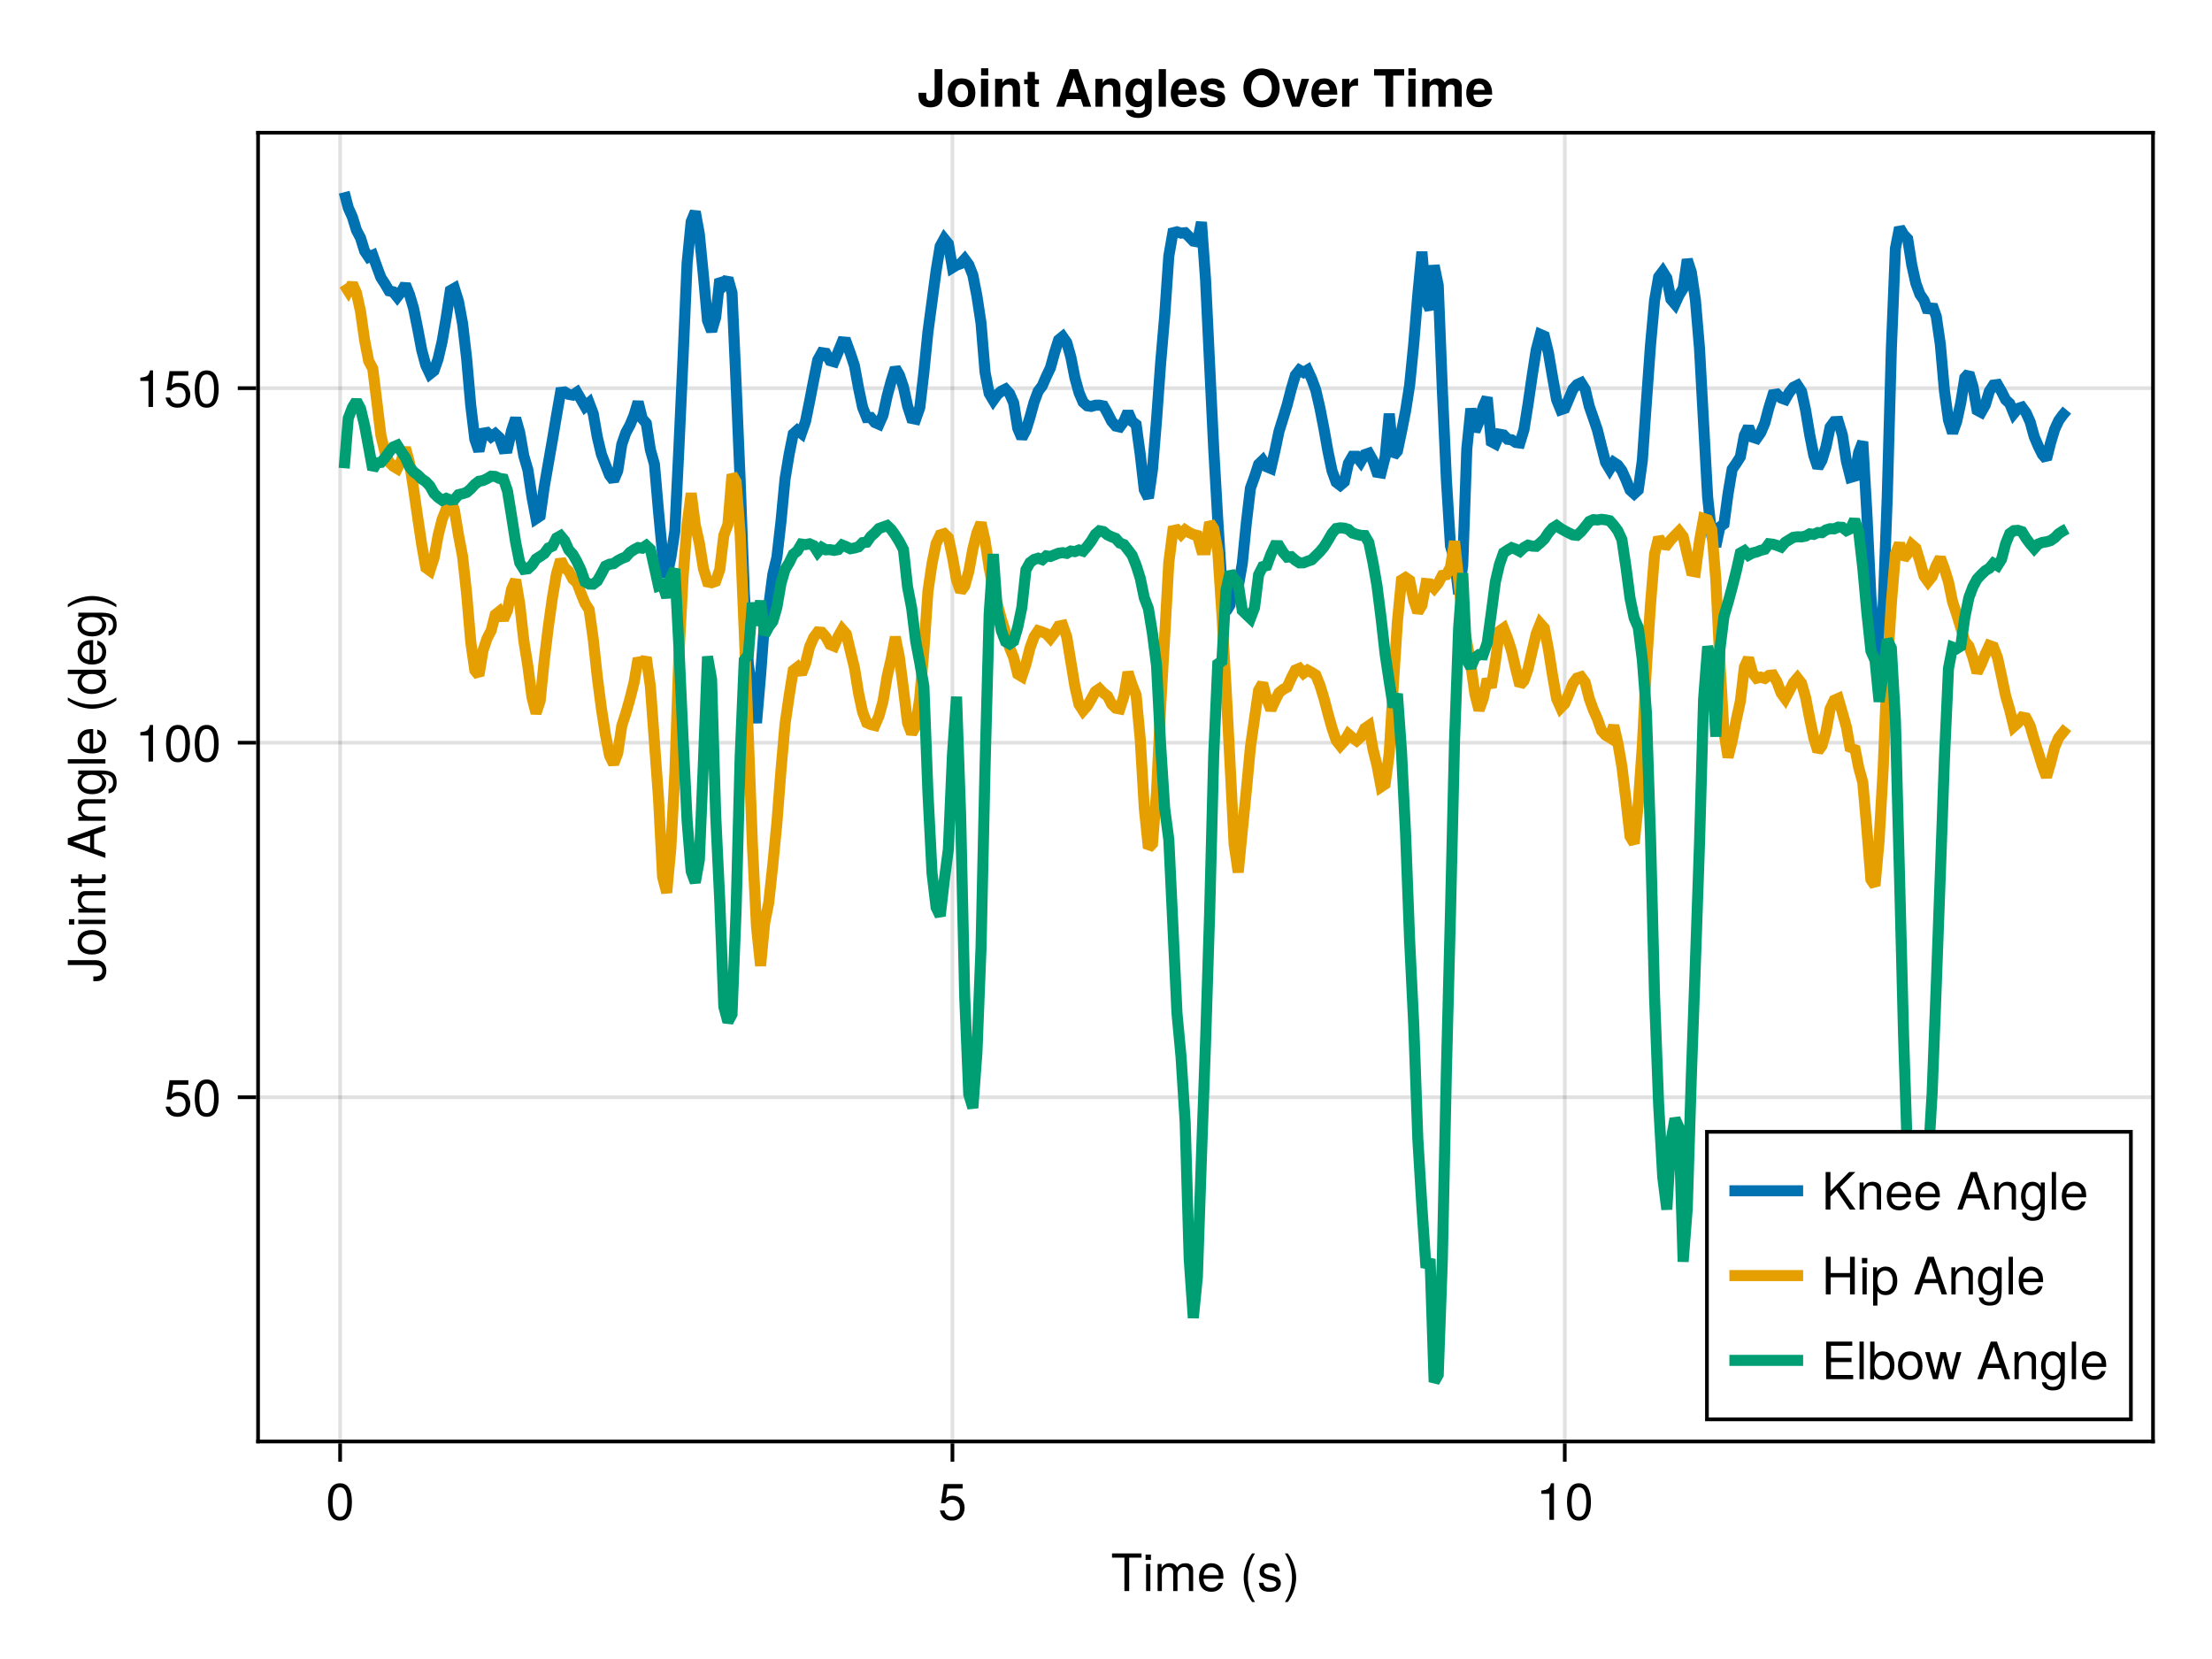 <?xml version="1.0" encoding="UTF-8"?>
<svg xmlns="http://www.w3.org/2000/svg" xmlns:xlink="http://www.w3.org/1999/xlink" width="600" height="450" viewBox="0 0 600 450">
<defs>
<g>
<g id="glyph-0-0-c05d8318">
<path d="M 8.297 -9.062 C 8.297 -9.062 4.953 -9.062 4.953 -9.062 C 4.953 -9.062 4.953 0 4.953 0 C 4.953 0 3.656 0 3.656 0 C 3.656 0 3.656 -9.062 3.656 -9.062 C 3.656 -9.062 0.297 -9.062 0.297 -9.062 C 0.297 -9.062 0.297 -10.203 0.297 -10.203 C 0.297 -10.203 8.297 -10.203 8.297 -10.203 C 8.297 -10.203 8.297 -9.062 8.297 -9.062 Z M 8.297 -9.062 "/>
</g>
<g id="glyph-0-1-c05d8318">
<path d="M 6.422 -2.062 C 6.422 -0.641 5.25 0.203 3.406 0.203 C 1.484 0.203 0.531 -0.547 0.469 -2.234 C 0.469 -2.234 1.703 -2.234 1.703 -2.234 C 1.859 -1.125 2.453 -0.875 3.5 -0.875 C 4.516 -0.875 5.203 -1.281 5.203 -1.953 C 5.203 -2.484 4.891 -2.734 4.078 -2.922 C 4.078 -2.922 2.984 -3.188 2.984 -3.188 C 1.25 -3.609 0.656 -4.156 0.656 -5.312 C 0.656 -6.656 1.766 -7.547 3.469 -7.547 C 5.172 -7.547 6.125 -6.734 6.125 -5.297 C 6.125 -5.297 4.906 -5.297 4.906 -5.297 C 4.875 -6.062 4.375 -6.469 3.438 -6.469 C 2.484 -6.469 1.875 -6.031 1.875 -5.359 C 1.875 -4.844 2.281 -4.531 3.234 -4.312 C 3.234 -4.312 4.359 -4.047 4.359 -4.047 C 5.812 -3.703 6.422 -3.156 6.422 -2.062 Z M 6.422 -2.062 "/>
</g>
<g id="glyph-0-2-c05d8318">
<path d="M 9.016 0 C 9.016 0 7.719 0 7.719 0 C 7.719 0 7.719 -4.641 7.719 -4.641 C 7.719 -4.641 2.469 -4.641 2.469 -4.641 C 2.469 -4.641 2.469 0 2.469 0 C 2.469 0 1.156 0 1.156 0 C 1.156 0 1.156 -10.203 1.156 -10.203 C 1.156 -10.203 2.469 -10.203 2.469 -10.203 C 2.469 -10.203 2.469 -5.797 2.469 -5.797 C 2.469 -5.797 7.719 -5.797 7.719 -5.797 C 7.719 -5.797 7.719 -10.203 7.719 -10.203 C 7.719 -10.203 9.016 -10.203 9.016 -10.203 C 9.016 -10.203 9.016 0 9.016 0 Z M 9.016 0 "/>
</g>
<g id="glyph-0-3-c05d8318">
<path d="M 2.141 0 C 2.141 0 0.984 0 0.984 0 C 0.984 0 0.984 -7.344 0.984 -7.344 C 0.984 -7.344 2.141 -7.344 2.141 -7.344 C 2.141 -7.344 2.141 0 2.141 0 Z M 2.297 -8.438 C 2.297 -8.438 0.844 -8.438 0.844 -8.438 C 0.844 -8.438 0.844 -9.891 0.844 -9.891 C 0.844 -9.891 2.297 -9.891 2.297 -9.891 C 2.297 -9.891 2.297 -8.438 2.297 -8.438 Z M 2.297 -8.438 "/>
</g>
<g id="glyph-0-4-c05d8318">
<path d="M 7.328 -3.75 C 7.328 -1.375 6.062 0.203 4.125 0.203 C 3.109 0.203 2.359 -0.203 1.812 -1.047 C 1.812 -1.047 1.812 0 1.812 0 C 1.812 0 0.75 0 0.75 0 C 0.75 0 0.75 -10.203 0.75 -10.203 C 0.75 -10.203 1.922 -10.203 1.922 -10.203 C 1.922 -10.203 1.922 -6.344 1.922 -6.344 C 2.469 -7.172 3.172 -7.547 4.188 -7.547 C 6.125 -7.547 7.328 -6.125 7.328 -3.75 Z M 6.109 -3.688 C 6.109 -5.312 5.266 -6.453 3.969 -6.453 C 2.734 -6.516 1.922 -5.391 1.922 -3.672 C 1.922 -2 2.734 -0.875 3.969 -0.875 C 5.234 -0.875 6.109 -2.016 6.109 -3.688 Z M 6.109 -3.688 "/>
</g>
<g id="glyph-1-0-c05d8318">
<path d="M 2.141 0 C 2.141 0 0.984 0 0.984 0 C 0.984 0 0.984 -7.344 0.984 -7.344 C 0.984 -7.344 2.141 -7.344 2.141 -7.344 C 2.141 -7.344 2.141 0 2.141 0 Z M 2.297 -8.438 C 2.297 -8.438 0.844 -8.438 0.844 -8.438 C 0.844 -8.438 0.844 -9.891 0.844 -9.891 C 0.844 -9.891 2.297 -9.891 2.297 -9.891 C 2.297 -9.891 2.297 -8.438 2.297 -8.438 Z M 2.297 -8.438 "/>
</g>
<g id="glyph-1-1-c05d8318">
<path d="M 10.641 0 C 10.641 0 9.484 0 9.484 0 C 9.484 0 9.484 -5.047 9.484 -5.047 C 9.484 -5.984 8.984 -6.531 8.141 -6.531 C 7.188 -6.531 6.391 -5.672 6.391 -4.609 C 6.391 -4.609 6.391 0 6.391 0 C 6.391 0 5.234 0 5.234 0 C 5.234 0 5.234 -5.047 5.234 -5.047 C 5.234 -5.984 4.75 -6.531 3.875 -6.531 C 2.922 -6.531 2.156 -5.672 2.156 -4.609 C 2.156 -4.609 2.156 0 2.156 0 C 2.156 0 1 0 1 0 C 1 0 1 -7.344 1 -7.344 C 1 -7.344 2.062 -7.344 2.062 -7.344 C 2.062 -7.344 2.062 -6.297 2.062 -6.297 C 2.688 -7.188 3.328 -7.547 4.312 -7.547 C 5.266 -7.547 5.859 -7.203 6.281 -6.422 C 6.969 -7.25 7.562 -7.547 8.547 -7.547 C 9.906 -7.547 10.641 -6.812 10.641 -5.5 C 10.641 -5.5 10.641 0 10.641 0 Z M 10.641 0 "/>
</g>
<g id="glyph-1-2-c05d8318">
<path d="M 7.188 -3.328 C 7.188 -3.328 1.781 -3.328 1.781 -3.328 C 1.812 -1.656 2.719 -0.875 3.938 -0.875 C 4.875 -0.875 5.531 -1.266 5.859 -2.219 C 5.859 -2.219 7.031 -2.219 7.031 -2.219 C 6.734 -0.734 5.578 0.203 3.891 0.203 C 1.828 0.203 0.562 -1.219 0.562 -3.625 C 0.562 -6.031 1.875 -7.547 3.922 -7.547 C 5.297 -7.547 6.406 -6.812 6.891 -5.609 C 7.094 -5.062 7.188 -4.391 7.188 -3.328 Z M 5.938 -4.375 C 5.938 -5.516 5.047 -6.469 3.906 -6.469 C 2.734 -6.469 1.906 -5.594 1.812 -4.281 C 1.812 -4.281 5.922 -4.281 5.922 -4.281 C 5.938 -4.312 5.938 -4.375 5.938 -4.375 Z M 5.938 -4.375 "/>
</g>
<g id="glyph-1-3-c05d8318">
<path d="M 4.078 2.969 C 4.078 2.969 3.297 2.969 3.297 2.969 C 1.906 1.141 1.016 -1.406 1.016 -3.625 C 1.016 -5.828 1.906 -8.375 3.297 -10.203 C 3.297 -10.203 4.078 -10.203 4.078 -10.203 C 2.844 -8.219 2.156 -5.859 2.156 -3.625 C 2.156 -1.391 2.844 0.969 4.078 2.969 Z M 4.078 2.969 "/>
</g>
<g id="glyph-1-4-c05d8318">
<path d="M 3.578 -3.609 C 3.578 -1.406 2.703 1.141 1.297 2.969 C 1.297 2.969 0.531 2.969 0.531 2.969 C 1.766 0.984 2.453 -1.391 2.453 -3.609 C 2.453 -5.859 1.766 -8.203 0.531 -10.203 C 0.531 -10.203 1.297 -10.203 1.297 -10.203 C 2.703 -8.375 3.578 -5.828 3.578 -3.609 Z M 3.578 -3.609 "/>
</g>
<g id="glyph-1-5-c05d8318">
<path d="M 7.188 -3.297 C 7.188 -1.188 5.781 0.203 3.781 0.203 C 2.016 0.203 0.891 -0.578 0.484 -2.547 C 0.484 -2.547 1.719 -2.547 1.719 -2.547 C 2.016 -1.422 2.672 -0.875 3.75 -0.875 C 5.094 -0.875 5.922 -1.688 5.922 -3.125 C 5.922 -4.594 5.078 -5.453 3.75 -5.453 C 2.984 -5.453 2.5 -5.203 1.938 -4.516 C 1.938 -4.516 0.797 -4.516 0.797 -4.516 C 0.797 -4.516 1.547 -9.719 1.547 -9.719 C 1.547 -9.719 6.656 -9.719 6.656 -9.719 C 6.656 -9.719 6.656 -8.5 6.656 -8.5 C 6.656 -8.5 2.531 -8.5 2.531 -8.5 C 2.531 -8.5 2.141 -5.938 2.141 -5.938 C 2.719 -6.359 3.281 -6.531 3.969 -6.531 C 5.875 -6.531 7.188 -5.25 7.188 -3.297 Z M 7.188 -3.297 "/>
</g>
<g id="glyph-1-6-c05d8318">
<path d="M 4.859 0 C 4.859 0 3.625 0 3.625 0 C 3.625 0 3.625 -7.062 3.625 -7.062 C 3.625 -7.062 1.422 -7.062 1.422 -7.062 C 1.422 -7.062 1.422 -7.953 1.422 -7.953 C 3.328 -8.188 3.609 -8.406 4.047 -9.922 C 4.047 -9.922 4.859 -9.922 4.859 -9.922 C 4.859 -9.922 4.859 0 4.859 0 Z M 4.859 0 "/>
</g>
<g id="glyph-1-7-c05d8318">
<path d="M 7.094 -4.781 C 7.094 -1.516 5.953 0.203 3.844 0.203 C 1.719 0.203 0.609 -1.516 0.609 -4.859 C 0.609 -8.188 1.703 -9.922 3.844 -9.922 C 6 -9.922 7.094 -8.219 7.094 -4.781 Z M 5.844 -4.891 C 5.844 -7.547 5.188 -8.828 3.844 -8.828 C 2.516 -8.828 1.859 -7.562 1.859 -4.844 C 1.859 -2.125 2.516 -0.812 3.828 -0.812 C 5.188 -0.812 5.844 -2.078 5.844 -4.891 Z M 5.844 -4.891 "/>
</g>
<g id="glyph-1-8-c05d8318">
<path d="M 6.812 0 C 6.812 0 5.656 0 5.656 0 C 5.656 0 5.656 -5.078 5.656 -5.078 C 5.656 -5.969 5.062 -6.531 4.141 -6.531 C 2.953 -6.531 2.141 -5.547 2.141 -4.047 C 2.141 -4.047 2.141 0 2.141 0 C 2.141 0 0.984 0 0.984 0 C 0.984 0 0.984 -7.344 0.984 -7.344 C 0.984 -7.344 2.062 -7.344 2.062 -7.344 C 2.062 -7.344 2.062 -6.109 2.062 -6.109 C 2.703 -7.125 3.406 -7.547 4.5 -7.547 C 5.906 -7.547 6.812 -6.766 6.812 -5.547 C 6.812 -5.547 6.812 0 6.812 0 Z M 6.812 0 "/>
</g>
<g id="glyph-1-9-c05d8318">
</g>
<g id="glyph-1-10-c05d8318">
<path d="M 9.141 0 C 9.141 0 7.688 0 7.688 0 C 7.688 0 6.641 -3.062 6.641 -3.062 C 6.641 -3.062 2.703 -3.062 2.703 -3.062 C 2.703 -3.062 1.625 0 1.625 0 C 1.625 0 0.234 0 0.234 0 C 0.234 0 3.875 -10.203 3.875 -10.203 C 3.875 -10.203 5.562 -10.203 5.562 -10.203 C 5.562 -10.203 9.141 0 9.141 0 Z M 6.266 -4.156 C 6.266 -4.156 4.703 -8.812 4.703 -8.812 C 4.703 -8.812 3.031 -4.156 3.031 -4.156 C 3.031 -4.156 6.266 -4.156 6.266 -4.156 Z M 6.266 -4.156 "/>
</g>
<g id="glyph-1-11-c05d8318">
<path d="M 6.844 -1.203 C 6.844 2.031 5.859 3.047 3.562 3.047 C 1.844 3.047 0.766 2.219 0.641 0.844 C 0.641 0.844 1.828 0.844 1.828 0.844 C 1.969 1.734 2.688 2.078 3.609 2.078 C 4.969 2.078 5.766 1.328 5.766 -0.609 C 5.766 -0.609 5.766 -1.109 5.766 -1.109 C 5 -0.188 4.359 0.203 3.438 0.203 C 1.703 0.203 0.406 -1.281 0.406 -3.594 C 0.406 -5.984 1.672 -7.547 3.531 -7.547 C 4.469 -7.547 5.188 -7.141 5.766 -6.266 C 5.766 -6.266 5.766 -7.344 5.766 -7.344 C 5.766 -7.344 6.844 -7.344 6.844 -7.344 C 6.844 -7.344 6.844 -1.203 6.844 -1.203 Z M 5.656 -3.625 C 5.656 -5.406 4.906 -6.469 3.656 -6.469 C 2.406 -6.469 1.625 -5.438 1.625 -3.672 C 1.625 -1.891 2.391 -0.875 3.672 -0.875 C 4.906 -0.875 5.656 -1.875 5.656 -3.625 Z M 5.656 -3.625 "/>
</g>
<g id="glyph-1-12-c05d8318">
<path d="M 2.109 0 C 2.109 0 0.953 0 0.953 0 C 0.953 0 0.953 -10.203 0.953 -10.203 C 0.953 -10.203 2.109 -10.203 2.109 -10.203 C 2.109 -10.203 2.109 0 2.109 0 Z M 2.109 0 "/>
</g>
<g id="glyph-1-13-c05d8318">
<path d="M 7.328 -3.594 C 7.328 -1.266 6.078 0.203 4.188 0.203 C 3.234 0.203 2.547 -0.125 1.938 -0.875 C 1.938 -0.875 1.938 3.047 1.938 3.047 C 1.938 3.047 0.766 3.047 0.766 3.047 C 0.766 3.047 0.766 -7.344 0.766 -7.344 C 0.766 -7.344 1.828 -7.344 1.828 -7.344 C 1.828 -7.344 1.828 -6.234 1.828 -6.234 C 2.375 -7.094 3.172 -7.547 4.172 -7.547 C 6.125 -7.547 7.328 -6.062 7.328 -3.594 Z M 6.109 -3.625 C 6.109 -5.375 5.266 -6.453 3.969 -6.453 C 2.75 -6.453 1.938 -5.328 1.938 -3.609 C 1.938 -1.891 2.75 -0.875 3.969 -0.875 C 5.25 -0.875 6.109 -1.953 6.109 -3.625 Z M 6.109 -3.625 "/>
</g>
<g id="glyph-1-14-c05d8318">
<path d="M 7.141 -3.609 C 7.141 -1.203 5.875 0.203 3.828 0.203 C 1.734 0.203 0.5 -1.203 0.5 -3.672 C 0.5 -6.125 1.75 -7.547 3.812 -7.547 C 5.922 -7.547 7.141 -6.141 7.141 -3.609 Z M 5.922 -3.625 C 5.922 -5.453 5.141 -6.469 3.828 -6.469 C 2.516 -6.469 1.719 -5.438 1.719 -3.672 C 1.719 -1.891 2.516 -0.875 3.828 -0.875 C 5.109 -0.875 5.922 -1.906 5.922 -3.625 Z M 5.922 -3.625 "/>
</g>
<g id="glyph-2-0-c05d8318">
</g>
<g id="glyph-2-1-c05d8318">
<path d="M 9.219 0 C 9.219 0 7.672 0 7.672 0 C 7.672 0 4.078 -5.234 4.078 -5.234 C 4.078 -5.234 2.406 -3.562 2.406 -3.562 C 2.406 -3.562 2.406 0 2.406 0 C 2.406 0 1.109 0 1.109 0 C 1.109 0 1.109 -10.203 1.109 -10.203 C 1.109 -10.203 2.406 -10.203 2.406 -10.203 C 2.406 -10.203 2.406 -5.047 2.406 -5.047 C 2.406 -5.047 7.484 -10.203 7.484 -10.203 C 7.484 -10.203 9.172 -10.203 9.172 -10.203 C 9.172 -10.203 5.016 -6.047 5.016 -6.047 C 5.016 -6.047 9.219 0 9.219 0 Z M 9.219 0 "/>
</g>
<g id="glyph-2-2-c05d8318">
<path d="M 7.188 -3.328 C 7.188 -3.328 1.781 -3.328 1.781 -3.328 C 1.812 -1.656 2.719 -0.875 3.938 -0.875 C 4.875 -0.875 5.531 -1.266 5.859 -2.219 C 5.859 -2.219 7.031 -2.219 7.031 -2.219 C 6.734 -0.734 5.578 0.203 3.891 0.203 C 1.828 0.203 0.562 -1.219 0.562 -3.625 C 0.562 -6.031 1.875 -7.547 3.922 -7.547 C 5.297 -7.547 6.406 -6.812 6.891 -5.609 C 7.094 -5.062 7.188 -4.391 7.188 -3.328 Z M 5.938 -4.375 C 5.938 -5.516 5.047 -6.469 3.906 -6.469 C 2.734 -6.469 1.906 -5.594 1.812 -4.281 C 1.812 -4.281 5.922 -4.281 5.922 -4.281 C 5.938 -4.312 5.938 -4.375 5.938 -4.375 Z M 5.938 -4.375 "/>
</g>
<g id="glyph-2-3-c05d8318">
<path d="M 8.578 0 C 8.578 0 1.266 0 1.266 0 C 1.266 0 1.266 -10.203 1.266 -10.203 C 1.266 -10.203 8.328 -10.203 8.328 -10.203 C 8.328 -10.203 8.328 -9.062 8.328 -9.062 C 8.328 -9.062 2.562 -9.062 2.562 -9.062 C 2.562 -9.062 2.562 -5.797 2.562 -5.797 C 2.562 -5.797 8.125 -5.797 8.125 -5.797 C 8.125 -5.797 8.125 -4.641 8.125 -4.641 C 8.125 -4.641 2.562 -4.641 2.562 -4.641 C 2.562 -4.641 2.562 -1.141 2.562 -1.141 C 2.562 -1.141 8.578 -1.141 8.578 -1.141 C 8.578 -1.141 8.578 0 8.578 0 Z M 8.578 0 "/>
</g>
<g id="glyph-3-0-c05d8318">
<path d="M 7.094 -4.781 C 7.094 -1.516 5.953 0.203 3.844 0.203 C 1.719 0.203 0.609 -1.516 0.609 -4.859 C 0.609 -8.188 1.703 -9.922 3.844 -9.922 C 6 -9.922 7.094 -8.219 7.094 -4.781 Z M 5.844 -4.891 C 5.844 -7.547 5.188 -8.828 3.844 -8.828 C 2.516 -8.828 1.859 -7.562 1.859 -4.844 C 1.859 -2.125 2.516 -0.812 3.828 -0.812 C 5.188 -0.812 5.844 -2.078 5.844 -4.891 Z M 5.844 -4.891 "/>
</g>
<g id="glyph-4-0-c05d8318">
<path d="M -2.625 -5.969 C -0.859 -5.969 0.25 -4.859 0.25 -3.078 C 0.25 -1.297 -0.797 -0.266 -2.453 -0.266 C -2.453 -0.266 -3.281 -0.266 -3.281 -0.266 C -3.281 -0.266 -3.281 -1.562 -3.281 -1.562 C -3.281 -1.562 -2.688 -1.562 -2.688 -1.562 C -1.5 -1.562 -0.844 -2.109 -0.844 -3.094 C -0.844 -4.094 -1.406 -4.656 -3.094 -4.656 C -3.094 -4.656 -10.203 -4.656 -10.203 -4.656 C -10.203 -4.656 -10.203 -5.969 -10.203 -5.969 C -10.203 -5.969 -2.625 -5.969 -2.625 -5.969 Z M -2.625 -5.969 "/>
</g>
<g id="glyph-4-1-c05d8318">
<path d="M 0 -9.141 C 0 -9.141 0 -7.688 0 -7.688 C 0 -7.688 -3.062 -6.641 -3.062 -6.641 C -3.062 -6.641 -3.062 -2.703 -3.062 -2.703 C -3.062 -2.703 0 -1.625 0 -1.625 C 0 -1.625 0 -0.234 0 -0.234 C 0 -0.234 -10.203 -3.875 -10.203 -3.875 C -10.203 -3.875 -10.203 -5.562 -10.203 -5.562 C -10.203 -5.562 0 -9.141 0 -9.141 Z M -4.156 -6.266 C -4.156 -6.266 -8.812 -4.703 -8.812 -4.703 C -8.812 -4.703 -4.156 -3.031 -4.156 -3.031 C -4.156 -3.031 -4.156 -6.266 -4.156 -6.266 Z M -4.156 -6.266 "/>
</g>
<g id="glyph-4-2-c05d8318">
<path d="M -3.328 -7.188 C -3.328 -7.188 -3.328 -1.781 -3.328 -1.781 C -1.656 -1.812 -0.875 -2.719 -0.875 -3.938 C -0.875 -4.875 -1.266 -5.531 -2.219 -5.859 C -2.219 -5.859 -2.219 -7.031 -2.219 -7.031 C -0.734 -6.734 0.203 -5.578 0.203 -3.891 C 0.203 -1.828 -1.219 -0.562 -3.625 -0.562 C -6.031 -0.562 -7.547 -1.875 -7.547 -3.922 C -7.547 -5.297 -6.812 -6.406 -5.609 -6.891 C -5.062 -7.094 -4.391 -7.188 -3.328 -7.188 Z M -4.375 -5.938 C -5.516 -5.938 -6.469 -5.047 -6.469 -3.906 C -6.469 -2.734 -5.594 -1.906 -4.281 -1.812 C -4.281 -1.812 -4.281 -5.922 -4.281 -5.922 C -4.312 -5.938 -4.375 -5.938 -4.375 -5.938 Z M -4.375 -5.938 "/>
</g>
<g id="glyph-5-0-c05d8318">
<path d="M -3.609 -7.141 C -1.203 -7.141 0.203 -5.875 0.203 -3.828 C 0.203 -1.734 -1.203 -0.5 -3.672 -0.5 C -6.125 -0.5 -7.547 -1.75 -7.547 -3.812 C -7.547 -5.922 -6.141 -7.141 -3.609 -7.141 Z M -3.625 -5.922 C -5.453 -5.922 -6.469 -5.141 -6.469 -3.828 C -6.469 -2.516 -5.438 -1.719 -3.672 -1.719 C -1.891 -1.719 -0.875 -2.516 -0.875 -3.828 C -0.875 -5.109 -1.906 -5.922 -3.625 -5.922 Z M -3.625 -5.922 "/>
</g>
<g id="glyph-6-0-c05d8318">
<path d="M 0 -2.141 C 0 -2.141 0 -0.984 0 -0.984 C 0 -0.984 -7.344 -0.984 -7.344 -0.984 C -7.344 -0.984 -7.344 -2.141 -7.344 -2.141 C -7.344 -2.141 0 -2.141 0 -2.141 Z M -8.438 -2.297 C -8.438 -2.297 -8.438 -0.844 -8.438 -0.844 C -8.438 -0.844 -9.891 -0.844 -9.891 -0.844 C -9.891 -0.844 -9.891 -2.297 -9.891 -2.297 C -9.891 -2.297 -8.438 -2.297 -8.438 -2.297 Z M -8.438 -2.297 "/>
</g>
<g id="glyph-6-1-c05d8318">
<path d="M 0 -6.812 C 0 -6.812 0 -5.656 0 -5.656 C 0 -5.656 -5.078 -5.656 -5.078 -5.656 C -5.969 -5.656 -6.531 -5.062 -6.531 -4.141 C -6.531 -2.953 -5.547 -2.141 -4.047 -2.141 C -4.047 -2.141 0 -2.141 0 -2.141 C 0 -2.141 0 -0.984 0 -0.984 C 0 -0.984 -7.344 -0.984 -7.344 -0.984 C -7.344 -0.984 -7.344 -2.062 -7.344 -2.062 C -7.344 -2.062 -6.109 -2.062 -6.109 -2.062 C -7.125 -2.703 -7.547 -3.406 -7.547 -4.5 C -7.547 -5.906 -6.766 -6.812 -5.547 -6.812 C -5.547 -6.812 0 -6.812 0 -6.812 Z M 0 -6.812 "/>
</g>
<g id="glyph-6-2-c05d8318">
<path d="M 0 -3.562 C 0.062 -3.156 0.094 -2.891 0.094 -2.609 C 0.094 -1.688 -0.328 -1.188 -1.062 -1.188 C -1.062 -1.188 -6.391 -1.188 -6.391 -1.188 C -6.391 -1.188 -6.391 -0.203 -6.391 -0.203 C -6.391 -0.203 -7.344 -0.203 -7.344 -0.203 C -7.344 -0.203 -7.344 -1.188 -7.344 -1.188 C -7.344 -1.188 -9.359 -1.188 -9.359 -1.188 C -9.359 -1.188 -9.359 -2.359 -9.359 -2.359 C -9.359 -2.359 -7.344 -2.359 -7.344 -2.359 C -7.344 -2.359 -7.344 -3.562 -7.344 -3.562 C -7.344 -3.562 -6.391 -3.562 -6.391 -3.562 C -6.391 -3.562 -6.391 -2.359 -6.391 -2.359 C -6.391 -2.359 -1.578 -2.359 -1.578 -2.359 C -1.062 -2.359 -0.922 -2.484 -0.922 -3 C -0.922 -3.219 -0.938 -3.406 -0.984 -3.562 C -0.984 -3.562 0 -3.562 0 -3.562 Z M 0 -3.562 "/>
</g>
<g id="glyph-6-3-c05d8318">
</g>
<g id="glyph-6-4-c05d8318">
<path d="M 0 -2.109 C 0 -2.109 0 -0.953 0 -0.953 C 0 -0.953 -10.203 -0.953 -10.203 -0.953 C -10.203 -0.953 -10.203 -2.109 -10.203 -2.109 C -10.203 -2.109 0 -2.109 0 -2.109 Z M 0 -2.109 "/>
</g>
<g id="glyph-6-5-c05d8318">
<path d="M 2.969 -4.078 C 2.969 -4.078 2.969 -3.297 2.969 -3.297 C 1.141 -1.906 -1.406 -1.016 -3.625 -1.016 C -5.828 -1.016 -8.375 -1.906 -10.203 -3.297 C -10.203 -3.297 -10.203 -4.078 -10.203 -4.078 C -8.219 -2.844 -5.859 -2.156 -3.625 -2.156 C -1.391 -2.156 0.969 -2.844 2.969 -4.078 Z M 2.969 -4.078 "/>
</g>
<g id="glyph-7-0-c05d8318">
<path d="M 0 -6.812 C 0 -6.812 0 -5.656 0 -5.656 C 0 -5.656 -5.078 -5.656 -5.078 -5.656 C -5.969 -5.656 -6.531 -5.062 -6.531 -4.141 C -6.531 -2.953 -5.547 -2.141 -4.047 -2.141 C -4.047 -2.141 0 -2.141 0 -2.141 C 0 -2.141 0 -0.984 0 -0.984 C 0 -0.984 -7.344 -0.984 -7.344 -0.984 C -7.344 -0.984 -7.344 -2.062 -7.344 -2.062 C -7.344 -2.062 -6.109 -2.062 -6.109 -2.062 C -7.125 -2.703 -7.547 -3.406 -7.547 -4.5 C -7.547 -5.906 -6.766 -6.812 -5.547 -6.812 C -5.547 -6.812 0 -6.812 0 -6.812 Z M 0 -6.812 "/>
</g>
<g id="glyph-7-1-c05d8318">
<path d="M -1.203 -6.844 C 2.031 -6.844 3.047 -5.859 3.047 -3.562 C 3.047 -1.844 2.219 -0.766 0.844 -0.641 C 0.844 -0.641 0.844 -1.828 0.844 -1.828 C 1.734 -1.969 2.078 -2.688 2.078 -3.609 C 2.078 -4.969 1.328 -5.766 -0.609 -5.766 C -0.609 -5.766 -1.109 -5.766 -1.109 -5.766 C -0.188 -5 0.203 -4.359 0.203 -3.438 C 0.203 -1.703 -1.281 -0.406 -3.594 -0.406 C -5.984 -0.406 -7.547 -1.672 -7.547 -3.531 C -7.547 -4.469 -7.141 -5.188 -6.266 -5.766 C -6.266 -5.766 -7.344 -5.766 -7.344 -5.766 C -7.344 -5.766 -7.344 -6.844 -7.344 -6.844 C -7.344 -6.844 -1.203 -6.844 -1.203 -6.844 Z M -3.625 -5.656 C -5.406 -5.656 -6.469 -4.906 -6.469 -3.656 C -6.469 -2.406 -5.438 -1.625 -3.672 -1.625 C -1.891 -1.625 -0.875 -2.391 -0.875 -3.672 C -0.875 -4.906 -1.875 -5.656 -3.625 -5.656 Z M -3.625 -5.656 "/>
</g>
<g id="glyph-8-0-c05d8318">
<path d="M 0 -6.938 C 0 -6.938 0 -5.891 0 -5.891 C 0 -5.891 -1.078 -5.891 -1.078 -5.891 C -0.172 -5.266 0.203 -4.562 0.203 -3.562 C 0.203 -1.578 -1.266 -0.359 -3.734 -0.359 C -6.078 -0.359 -7.547 -1.609 -7.547 -3.516 C -7.547 -4.5 -7.156 -5.281 -6.406 -5.766 C -6.406 -5.766 -10.203 -5.766 -10.203 -5.766 C -10.203 -5.766 -10.203 -6.938 -10.203 -6.938 C -10.203 -6.938 0 -6.938 0 -6.938 Z M -3.641 -5.766 C -5.328 -5.766 -6.453 -4.969 -6.453 -3.703 C -6.453 -2.438 -5.375 -1.578 -3.672 -1.578 C -1.953 -1.578 -0.875 -2.438 -0.875 -3.719 C -0.875 -4.953 -1.953 -5.766 -3.641 -5.766 Z M -3.641 -5.766 "/>
</g>
<g id="glyph-8-1-c05d8318">
<path d="M -3.328 -7.188 C -3.328 -7.188 -3.328 -1.781 -3.328 -1.781 C -1.656 -1.812 -0.875 -2.719 -0.875 -3.938 C -0.875 -4.875 -1.266 -5.531 -2.219 -5.859 C -2.219 -5.859 -2.219 -7.031 -2.219 -7.031 C -0.734 -6.734 0.203 -5.578 0.203 -3.891 C 0.203 -1.828 -1.219 -0.562 -3.625 -0.562 C -6.031 -0.562 -7.547 -1.875 -7.547 -3.922 C -7.547 -5.297 -6.812 -6.406 -5.609 -6.891 C -5.062 -7.094 -4.391 -7.188 -3.328 -7.188 Z M -4.375 -5.938 C -5.516 -5.938 -6.469 -5.047 -6.469 -3.906 C -6.469 -2.734 -5.594 -1.906 -4.281 -1.812 C -4.281 -1.812 -4.281 -5.922 -4.281 -5.922 C -4.312 -5.938 -4.375 -5.938 -4.375 -5.938 Z M -4.375 -5.938 "/>
</g>
<g id="glyph-9-0-c05d8318">
<path d="M -1.203 -6.844 C 2.031 -6.844 3.047 -5.859 3.047 -3.562 C 3.047 -1.844 2.219 -0.766 0.844 -0.641 C 0.844 -0.641 0.844 -1.828 0.844 -1.828 C 1.734 -1.969 2.078 -2.688 2.078 -3.609 C 2.078 -4.969 1.328 -5.766 -0.609 -5.766 C -0.609 -5.766 -1.109 -5.766 -1.109 -5.766 C -0.188 -5 0.203 -4.359 0.203 -3.438 C 0.203 -1.703 -1.281 -0.406 -3.594 -0.406 C -5.984 -0.406 -7.547 -1.672 -7.547 -3.531 C -7.547 -4.469 -7.141 -5.188 -6.266 -5.766 C -6.266 -5.766 -7.344 -5.766 -7.344 -5.766 C -7.344 -5.766 -7.344 -6.844 -7.344 -6.844 C -7.344 -6.844 -1.203 -6.844 -1.203 -6.844 Z M -3.625 -5.656 C -5.406 -5.656 -6.469 -4.906 -6.469 -3.656 C -6.469 -2.406 -5.438 -1.625 -3.672 -1.625 C -1.891 -1.625 -0.875 -2.391 -0.875 -3.672 C -0.875 -4.906 -1.875 -5.656 -3.625 -5.656 Z M -3.625 -5.656 "/>
</g>
<g id="glyph-9-1-c05d8318">
<path d="M -3.609 -3.578 C -1.406 -3.578 1.141 -2.703 2.969 -1.297 C 2.969 -1.297 2.969 -0.531 2.969 -0.531 C 0.984 -1.766 -1.391 -2.453 -3.609 -2.453 C -5.859 -2.453 -8.203 -1.766 -10.203 -0.531 C -10.203 -0.531 -10.203 -1.297 -10.203 -1.297 C -8.375 -2.703 -5.828 -3.578 -3.609 -3.578 Z M -3.609 -3.578 "/>
</g>
<g id="glyph-10-0-c05d8318">
<path d="M 7.188 -3.297 C 7.188 -1.188 5.781 0.203 3.781 0.203 C 2.016 0.203 0.891 -0.578 0.484 -2.547 C 0.484 -2.547 1.719 -2.547 1.719 -2.547 C 2.016 -1.422 2.672 -0.875 3.75 -0.875 C 5.094 -0.875 5.922 -1.688 5.922 -3.125 C 5.922 -4.594 5.078 -5.453 3.75 -5.453 C 2.984 -5.453 2.5 -5.203 1.938 -4.516 C 1.938 -4.516 0.797 -4.516 0.797 -4.516 C 0.797 -4.516 1.547 -9.719 1.547 -9.719 C 1.547 -9.719 6.656 -9.719 6.656 -9.719 C 6.656 -9.719 6.656 -8.5 6.656 -8.5 C 6.656 -8.5 2.531 -8.5 2.531 -8.5 C 2.531 -8.5 2.141 -5.938 2.141 -5.938 C 2.719 -6.359 3.281 -6.531 3.969 -6.531 C 5.875 -6.531 7.188 -5.25 7.188 -3.297 Z M 7.188 -3.297 "/>
</g>
<g id="glyph-10-1-c05d8318">
<path d="M 7.094 -4.781 C 7.094 -1.516 5.953 0.203 3.844 0.203 C 1.719 0.203 0.609 -1.516 0.609 -4.859 C 0.609 -8.188 1.703 -9.922 3.844 -9.922 C 6 -9.922 7.094 -8.219 7.094 -4.781 Z M 5.844 -4.891 C 5.844 -7.547 5.188 -8.828 3.844 -8.828 C 2.516 -8.828 1.859 -7.562 1.859 -4.844 C 1.859 -2.125 2.516 -0.812 3.828 -0.812 C 5.188 -0.812 5.844 -2.078 5.844 -4.891 Z M 5.844 -4.891 "/>
</g>
<g id="glyph-11-0-c05d8318">
<path d="M 7.094 -4.781 C 7.094 -1.516 5.953 0.203 3.844 0.203 C 1.719 0.203 0.609 -1.516 0.609 -4.859 C 0.609 -8.188 1.703 -9.922 3.844 -9.922 C 6 -9.922 7.094 -8.219 7.094 -4.781 Z M 5.844 -4.891 C 5.844 -7.547 5.188 -8.828 3.844 -8.828 C 2.516 -8.828 1.859 -7.562 1.859 -4.844 C 1.859 -2.125 2.516 -0.812 3.828 -0.812 C 5.188 -0.812 5.844 -2.078 5.844 -4.891 Z M 5.844 -4.891 "/>
</g>
<g id="glyph-12-0-c05d8318">
<path d="M 4.859 0 C 4.859 0 3.625 0 3.625 0 C 3.625 0 3.625 -7.062 3.625 -7.062 C 3.625 -7.062 1.422 -7.062 1.422 -7.062 C 1.422 -7.062 1.422 -7.953 1.422 -7.953 C 3.328 -8.188 3.609 -8.406 4.047 -9.922 C 4.047 -9.922 4.859 -9.922 4.859 -9.922 C 4.859 -9.922 4.859 0 4.859 0 Z M 4.859 0 "/>
</g>
<g id="glyph-13-0-c05d8318">
<path d="M 4.859 0 C 4.859 0 3.625 0 3.625 0 C 3.625 0 3.625 -7.062 3.625 -7.062 C 3.625 -7.062 1.422 -7.062 1.422 -7.062 C 1.422 -7.062 1.422 -7.953 1.422 -7.953 C 3.328 -8.188 3.609 -8.406 4.047 -9.922 C 4.047 -9.922 4.859 -9.922 4.859 -9.922 C 4.859 -9.922 4.859 0 4.859 0 Z M 4.859 0 "/>
</g>
<g id="glyph-14-0-c05d8318">
<path d="M 7.188 -3.297 C 7.188 -1.188 5.781 0.203 3.781 0.203 C 2.016 0.203 0.891 -0.578 0.484 -2.547 C 0.484 -2.547 1.719 -2.547 1.719 -2.547 C 2.016 -1.422 2.672 -0.875 3.75 -0.875 C 5.094 -0.875 5.922 -1.688 5.922 -3.125 C 5.922 -4.594 5.078 -5.453 3.75 -5.453 C 2.984 -5.453 2.5 -5.203 1.938 -4.516 C 1.938 -4.516 0.797 -4.516 0.797 -4.516 C 0.797 -4.516 1.547 -9.719 1.547 -9.719 C 1.547 -9.719 6.656 -9.719 6.656 -9.719 C 6.656 -9.719 6.656 -8.5 6.656 -8.5 C 6.656 -8.5 2.531 -8.5 2.531 -8.5 C 2.531 -8.5 2.141 -5.938 2.141 -5.938 C 2.719 -6.359 3.281 -6.531 3.969 -6.531 C 5.875 -6.531 7.188 -5.25 7.188 -3.297 Z M 7.188 -3.297 "/>
</g>
<g id="glyph-15-0-c05d8318">
<path d="M 7.094 -4.781 C 7.094 -1.516 5.953 0.203 3.844 0.203 C 1.719 0.203 0.609 -1.516 0.609 -4.859 C 0.609 -8.188 1.703 -9.922 3.844 -9.922 C 6 -9.922 7.094 -8.219 7.094 -4.781 Z M 5.844 -4.891 C 5.844 -7.547 5.188 -8.828 3.844 -8.828 C 2.516 -8.828 1.859 -7.562 1.859 -4.844 C 1.859 -2.125 2.516 -0.812 3.828 -0.812 C 5.188 -0.812 5.844 -2.078 5.844 -4.891 Z M 5.844 -4.891 "/>
</g>
<g id="glyph-16-0-c05d8318">
<path d="M 6.797 -2.812 C 6.797 -0.906 5.609 0.172 3.531 0.172 C 1.625 0.172 0.344 -0.891 0.344 -2.922 C 0.344 -2.922 0.344 -3.781 0.344 -3.781 C 0.344 -3.781 2.438 -3.781 2.438 -3.781 C 2.438 -3.781 2.438 -2.953 2.438 -2.953 C 2.438 -2.016 2.766 -1.625 3.562 -1.625 C 4.297 -1.625 4.703 -2.047 4.703 -2.812 C 4.703 -2.812 4.703 -10.203 4.703 -10.203 C 4.703 -10.203 6.797 -10.203 6.797 -10.203 C 6.797 -10.203 6.797 -2.812 6.797 -2.812 Z M 6.797 -2.812 "/>
</g>
<g id="glyph-16-1-c05d8318">
<path d="M 2.891 0 C 2.891 0 0.938 0 0.938 0 C 0.938 0 0.938 -7.562 0.938 -7.562 C 0.938 -7.562 2.891 -7.562 2.891 -7.562 C 2.891 -7.562 2.891 0 2.891 0 Z M 2.922 -8.469 C 2.922 -8.469 0.969 -8.469 0.969 -8.469 C 0.969 -8.469 0.969 -10.438 0.969 -10.438 C 0.969 -10.438 2.922 -10.438 2.922 -10.438 C 2.922 -10.438 2.922 -8.469 2.922 -8.469 Z M 2.922 -8.469 "/>
</g>
<g id="glyph-16-2-c05d8318">
<path d="M 7.641 0 C 7.641 0 5.688 0 5.688 0 C 5.688 0 5.688 -4.656 5.688 -4.656 C 5.688 -5.562 5.266 -6.016 4.422 -6.016 C 3.469 -6.016 2.844 -5.438 2.844 -4.531 C 2.844 -4.531 2.844 0 2.844 0 C 2.844 0 0.875 0 0.875 0 C 0.875 0 0.875 -7.562 0.875 -7.562 C 0.875 -7.562 2.844 -7.562 2.844 -7.562 C 2.844 -7.562 2.844 -6.469 2.844 -6.469 C 3.406 -7.312 4.094 -7.688 5.109 -7.688 C 6.719 -7.688 7.641 -6.734 7.641 -5.062 C 7.641 -5.062 7.641 0 7.641 0 Z M 7.641 0 "/>
</g>
<g id="glyph-16-3-c05d8318">
</g>
<g id="glyph-16-4-c05d8318">
<path d="M 9.844 0 C 9.844 0 7.688 0 7.688 0 C 7.688 0 7.016 -2.062 7.016 -2.062 C 7.016 -2.062 3.188 -2.062 3.188 -2.062 C 3.188 -2.062 2.5 0 2.5 0 C 2.5 0 0.359 0 0.359 0 C 0.359 0 3.984 -10.203 3.984 -10.203 C 3.984 -10.203 6.312 -10.203 6.312 -10.203 C 6.312 -10.203 9.844 0 9.844 0 Z M 6.438 -3.812 C 6.438 -3.812 5.109 -7.797 5.109 -7.797 C 5.109 -7.797 3.781 -3.812 3.781 -3.812 C 3.781 -3.812 6.438 -3.812 6.438 -3.812 Z M 6.438 -3.812 "/>
</g>
<g id="glyph-16-5-c05d8318">
<path d="M 2.891 0 C 2.891 0 0.938 0 0.938 0 C 0.938 0 0.938 -10.203 0.938 -10.203 C 0.938 -10.203 2.891 -10.203 2.891 -10.203 C 2.891 -10.203 2.891 0 2.891 0 Z M 2.891 0 "/>
</g>
<g id="glyph-16-6-c05d8318">
<path d="M 7.281 -2.234 C 7.281 -0.719 6.109 0.125 3.969 0.125 C 1.688 0.125 0.469 -0.734 0.406 -2.391 C 0.406 -2.391 2.328 -2.391 2.328 -2.391 C 2.484 -1.578 2.969 -1.406 3.859 -1.406 C 4.781 -1.406 5.312 -1.594 5.312 -2.062 C 5.312 -2.266 5.156 -2.422 4.656 -2.578 C 4.656 -2.578 2.328 -3.297 2.328 -3.297 C 0.922 -3.734 0.672 -4.234 0.672 -5.172 C 0.672 -6.719 1.859 -7.688 3.781 -7.688 C 5.812 -7.688 7.047 -6.719 7.062 -5.125 C 7.062 -5.125 5.188 -5.125 5.188 -5.125 C 5.172 -5.812 4.703 -6.141 3.766 -6.141 C 3.078 -6.141 2.625 -5.859 2.625 -5.453 C 2.625 -5.141 2.766 -5.016 3.312 -4.859 C 3.312 -4.859 5.797 -4.141 5.797 -4.141 C 6.797 -3.844 7.281 -3.203 7.281 -2.344 C 7.281 -2.344 7.281 -2.234 7.281 -2.234 Z M 7.281 -2.234 "/>
</g>
<g id="glyph-16-7-c05d8318">
<path d="M 10.391 -5.047 C 10.391 -2.062 8.438 0.172 5.469 0.172 C 2.484 0.172 0.562 -2.062 0.562 -5.109 C 0.562 -8.031 2.469 -10.375 5.453 -10.375 C 8.438 -10.375 10.391 -8.125 10.391 -5.047 Z M 8.281 -5.047 C 8.281 -7.188 7.203 -8.578 5.469 -8.578 C 3.781 -8.578 2.656 -7.172 2.656 -5.109 C 2.656 -2.969 3.781 -1.625 5.469 -1.625 C 7.156 -1.625 8.281 -2.969 8.281 -5.047 Z M 8.281 -5.047 "/>
</g>
<g id="glyph-16-8-c05d8318">
<path d="M 7.5 -7.562 C 7.5 -7.562 4.906 0 4.906 0 C 4.906 0 2.844 0 2.844 0 C 2.844 0 0.203 -7.562 0.203 -7.562 C 0.203 -7.562 2.266 -7.562 2.266 -7.562 C 2.266 -7.562 3.906 -2.031 3.906 -2.031 C 3.906 -2.031 5.438 -7.562 5.438 -7.562 C 5.438 -7.562 7.5 -7.562 7.5 -7.562 Z M 7.5 -7.562 "/>
</g>
<g id="glyph-16-9-c05d8318">
<path d="M 5.188 -5.688 C 4.906 -5.719 4.781 -5.734 4.562 -5.734 C 3.422 -5.734 2.844 -5.172 2.844 -4.016 C 2.844 -4.016 2.844 0 2.844 0 C 2.844 0 0.875 0 0.875 0 C 0.875 0 0.875 -7.562 0.875 -7.562 C 0.875 -7.562 2.844 -7.562 2.844 -7.562 C 2.844 -7.562 2.844 -6.078 2.844 -6.078 C 3.266 -7.094 4.047 -7.688 4.938 -7.688 C 5 -7.688 5.062 -7.688 5.188 -7.672 C 5.188 -7.672 5.188 -5.688 5.188 -5.688 Z M 5.188 -5.688 "/>
</g>
<g id="glyph-16-10-c05d8318">
<path d="M 8.375 -8.453 C 8.375 -8.453 5.391 -8.453 5.391 -8.453 C 5.391 -8.453 5.391 0 5.391 0 C 5.391 0 3.297 0 3.297 0 C 3.297 0 3.297 -8.453 3.297 -8.453 C 3.297 -8.453 0.203 -8.453 0.203 -8.453 C 0.203 -8.453 0.203 -10.203 0.203 -10.203 C 0.203 -10.203 8.375 -10.203 8.375 -10.203 C 8.375 -10.203 8.375 -8.453 8.375 -8.453 Z M 8.375 -8.453 "/>
</g>
<g id="glyph-17-0-c05d8318">
<path d="M 7.969 -3.719 C 7.969 -1.297 6.531 0.125 4.234 0.125 C 1.906 0.125 0.484 -1.281 0.484 -3.781 C 0.484 -6.266 1.906 -7.688 4.219 -7.688 C 6.578 -7.688 7.969 -6.281 7.969 -3.719 Z M 6 -3.75 C 6 -5.234 5.312 -6.109 4.234 -6.109 C 3.156 -6.109 2.453 -5.219 2.453 -3.781 C 2.453 -2.344 3.156 -1.453 4.234 -1.453 C 5.281 -1.453 6 -2.344 6 -3.75 Z M 6 -3.75 "/>
</g>
<g id="glyph-17-1-c05d8318">
<path d="M 4.219 0 C 3.859 0.016 3.516 0.062 3.078 0.062 C 1.797 0.062 1.156 -0.438 1.156 -1.625 C 1.156 -1.625 1.156 -6.109 1.156 -6.109 C 1.156 -6.109 0.203 -6.109 0.203 -6.109 C 0.203 -6.109 0.203 -7.406 0.203 -7.406 C 0.203 -7.406 1.156 -7.406 1.156 -7.406 C 1.156 -7.406 1.156 -9.438 1.156 -9.438 C 1.156 -9.438 3.125 -9.438 3.125 -9.438 C 3.125 -9.438 3.125 -7.406 3.125 -7.406 C 3.125 -7.406 4.219 -7.406 4.219 -7.406 C 4.219 -7.406 4.219 -6.109 4.219 -6.109 C 4.219 -6.109 3.125 -6.109 3.125 -6.109 C 3.125 -6.109 3.125 -2.156 3.125 -2.156 C 3.125 -1.484 3.25 -1.328 3.766 -1.328 C 3.906 -1.328 4.016 -1.344 4.219 -1.375 C 4.219 -1.375 4.219 0 4.219 0 Z M 4.219 0 "/>
</g>
<g id="glyph-17-2-c05d8318">
<path d="M 7.344 -3.5 C 7.344 -3.5 7.344 -3.266 7.344 -3.266 C 7.344 -3.266 2.266 -3.266 2.266 -3.266 C 2.328 -1.797 2.906 -1.375 3.844 -1.375 C 4.547 -1.375 5.172 -1.578 5.328 -2.125 C 5.328 -2.125 7.266 -2.125 7.266 -2.125 C 6.828 -0.641 5.453 0.125 3.766 0.125 C 1.625 0.125 0.312 -1.266 0.312 -3.688 C 0.312 -6.219 1.641 -7.688 3.812 -7.688 C 6.031 -7.688 7.344 -6.109 7.344 -3.5 Z M 5.312 -4.562 C 5.203 -5.641 4.625 -6.188 3.781 -6.188 C 2.906 -6.188 2.422 -5.609 2.297 -4.562 C 2.297 -4.562 5.312 -4.562 5.312 -4.562 Z M 5.312 -4.562 "/>
</g>
<g id="glyph-18-0-c05d8318">
<path d="M 7.578 0.25 C 7.578 2.031 6.266 3.047 3.969 3.047 C 1.906 3.047 0.656 2.141 0.625 0.906 C 0.625 0.906 2.656 0.906 2.656 0.906 C 2.812 1.484 3.297 1.797 4.047 1.797 C 5.031 1.797 5.719 1.156 5.719 0.25 C 5.719 0.25 5.719 -0.875 5.719 -0.875 C 4.984 -0.141 4.453 0.125 3.562 0.125 C 1.703 0.125 0.469 -1.344 0.469 -3.703 C 0.469 -6.031 1.812 -7.688 3.609 -7.688 C 4.484 -7.688 5.125 -7.297 5.719 -6.391 C 5.719 -6.391 5.719 -7.562 5.719 -7.562 C 5.719 -7.562 7.578 -7.562 7.578 -7.562 C 7.578 -7.562 7.578 0.25 7.578 0.25 Z M 5.734 -3.719 C 5.734 -5.125 5.016 -6.047 4.031 -6.047 C 3.078 -6.047 2.438 -5.156 2.438 -3.719 C 2.438 -2.359 3.078 -1.516 4 -1.516 C 5.031 -1.516 5.734 -2.359 5.734 -3.719 Z M 5.734 -3.719 "/>
</g>
<g id="glyph-18-1-c05d8318">
<path d="M 7.344 -3.5 C 7.344 -3.5 7.344 -3.266 7.344 -3.266 C 7.344 -3.266 2.266 -3.266 2.266 -3.266 C 2.328 -1.797 2.906 -1.375 3.844 -1.375 C 4.547 -1.375 5.172 -1.578 5.328 -2.125 C 5.328 -2.125 7.266 -2.125 7.266 -2.125 C 6.828 -0.641 5.453 0.125 3.766 0.125 C 1.625 0.125 0.312 -1.266 0.312 -3.688 C 0.312 -6.219 1.641 -7.688 3.812 -7.688 C 6.031 -7.688 7.344 -6.109 7.344 -3.5 Z M 5.312 -4.562 C 5.203 -5.641 4.625 -6.188 3.781 -6.188 C 2.906 -6.188 2.422 -5.609 2.297 -4.562 C 2.297 -4.562 5.312 -4.562 5.312 -4.562 Z M 5.312 -4.562 "/>
</g>
<g id="glyph-18-2-c05d8318">
<path d="M 2.891 0 C 2.891 0 0.938 0 0.938 0 C 0.938 0 0.938 -7.562 0.938 -7.562 C 0.938 -7.562 2.891 -7.562 2.891 -7.562 C 2.891 -7.562 2.891 0 2.891 0 Z M 2.922 -8.469 C 2.922 -8.469 0.969 -8.469 0.969 -8.469 C 0.969 -8.469 0.969 -10.438 0.969 -10.438 C 0.969 -10.438 2.922 -10.438 2.922 -10.438 C 2.922 -10.438 2.922 -8.469 2.922 -8.469 Z M 2.922 -8.469 "/>
</g>
<g id="glyph-18-3-c05d8318">
<path d="M 11.531 0 C 11.531 0 9.578 0 9.578 0 C 9.578 0 9.578 -5.047 9.578 -5.047 C 9.578 -5.641 9.172 -6.016 8.516 -6.016 C 7.672 -6.016 7.172 -5.453 7.172 -4.531 C 7.172 -4.531 7.172 0 7.172 0 C 7.172 0 5.203 0 5.203 0 C 5.203 0 5.203 -5.047 5.203 -5.047 C 5.203 -5.641 4.797 -6.016 4.141 -6.016 C 3.297 -6.016 2.797 -5.453 2.797 -4.531 C 2.797 -4.531 2.797 0 2.797 0 C 2.797 0 0.844 0 0.844 0 C 0.844 0 0.844 -7.562 0.844 -7.562 C 0.844 -7.562 2.781 -7.562 2.781 -7.562 C 2.781 -7.562 2.781 -6.625 2.781 -6.625 C 3.438 -7.391 3.984 -7.688 4.859 -7.688 C 5.797 -7.688 6.547 -7.281 6.922 -6.562 C 7.5 -7.344 8.172 -7.688 9.125 -7.688 C 10.641 -7.688 11.531 -6.812 11.531 -5.344 C 11.531 -5.344 11.531 0 11.531 0 Z M 11.531 0 "/>
</g>
<g id="glyph-19-0-c05d8318">
</g>
<g id="glyph-19-1-c05d8318">
<path d="M 6.812 0 C 6.812 0 5.656 0 5.656 0 C 5.656 0 5.656 -5.078 5.656 -5.078 C 5.656 -5.969 5.062 -6.531 4.141 -6.531 C 2.953 -6.531 2.141 -5.547 2.141 -4.047 C 2.141 -4.047 2.141 0 2.141 0 C 2.141 0 0.984 0 0.984 0 C 0.984 0 0.984 -7.344 0.984 -7.344 C 0.984 -7.344 2.062 -7.344 2.062 -7.344 C 2.062 -7.344 2.062 -6.109 2.062 -6.109 C 2.703 -7.125 3.406 -7.547 4.5 -7.547 C 5.906 -7.547 6.812 -6.766 6.812 -5.547 C 6.812 -5.547 6.812 0 6.812 0 Z M 6.812 0 "/>
</g>
<g id="glyph-20-0-c05d8318">
<path d="M 7.188 -3.328 C 7.188 -3.328 1.781 -3.328 1.781 -3.328 C 1.812 -1.656 2.719 -0.875 3.938 -0.875 C 4.875 -0.875 5.531 -1.266 5.859 -2.219 C 5.859 -2.219 7.031 -2.219 7.031 -2.219 C 6.734 -0.734 5.578 0.203 3.891 0.203 C 1.828 0.203 0.562 -1.219 0.562 -3.625 C 0.562 -6.031 1.875 -7.547 3.922 -7.547 C 5.297 -7.547 6.406 -6.812 6.891 -5.609 C 7.094 -5.062 7.188 -4.391 7.188 -3.328 Z M 5.938 -4.375 C 5.938 -5.516 5.047 -6.469 3.906 -6.469 C 2.734 -6.469 1.906 -5.594 1.812 -4.281 C 1.812 -4.281 5.922 -4.281 5.922 -4.281 C 5.938 -4.312 5.938 -4.375 5.938 -4.375 Z M 5.938 -4.375 "/>
</g>
<g id="glyph-20-1-c05d8318">
<path d="M 9.906 -7.344 C 9.906 -7.344 7.75 0 7.75 0 C 7.75 0 6.422 0 6.422 0 C 6.422 0 4.938 -5.75 4.938 -5.75 C 4.938 -5.75 3.531 0 3.531 0 C 3.531 0 2.219 0 2.219 0 C 2.219 0 0.078 -7.344 0.078 -7.344 C 0.078 -7.344 1.375 -7.344 1.375 -7.344 C 1.375 -7.344 2.875 -1.625 2.875 -1.625 C 2.875 -1.625 4.266 -7.344 4.266 -7.344 C 4.266 -7.344 5.703 -7.344 5.703 -7.344 C 5.703 -7.344 7.141 -1.625 7.141 -1.625 C 7.141 -1.625 8.594 -7.344 8.594 -7.344 C 8.594 -7.344 9.906 -7.344 9.906 -7.344 Z M 9.906 -7.344 "/>
</g>
<g id="glyph-20-2-c05d8318">
<path d="M 6.812 0 C 6.812 0 5.656 0 5.656 0 C 5.656 0 5.656 -5.078 5.656 -5.078 C 5.656 -5.969 5.062 -6.531 4.141 -6.531 C 2.953 -6.531 2.141 -5.547 2.141 -4.047 C 2.141 -4.047 2.141 0 2.141 0 C 2.141 0 0.984 0 0.984 0 C 0.984 0 0.984 -7.344 0.984 -7.344 C 0.984 -7.344 2.062 -7.344 2.062 -7.344 C 2.062 -7.344 2.062 -6.109 2.062 -6.109 C 2.703 -7.125 3.406 -7.547 4.5 -7.547 C 5.906 -7.547 6.812 -6.766 6.812 -5.547 C 6.812 -5.547 6.812 0 6.812 0 Z M 6.812 0 "/>
</g>
</g>
</defs>
<rect x="-60" y="-45" width="720" height="540" fill="rgb(100%, 100%, 100%)" fill-opacity="1"/>
<path fill-rule="nonzero" fill="rgb(100%, 100%, 100%)" fill-opacity="1" d="M 70 391 L 584 391 L 584 36 L 70 36 Z M 70 391 "/>
<path fill="none" stroke-width="1" stroke-linecap="butt" stroke-linejoin="miter" stroke="rgb(0%, 0%, 0%)" stroke-opacity="0.12" stroke-miterlimit="1.155" d="M 92.258 391 L 92.258 36 "/>
<path fill="none" stroke-width="1" stroke-linecap="butt" stroke-linejoin="miter" stroke="rgb(0%, 0%, 0%)" stroke-opacity="0.12" stroke-miterlimit="1.155" d="M 258.348 391 L 258.348 36 "/>
<path fill="none" stroke-width="1" stroke-linecap="butt" stroke-linejoin="miter" stroke="rgb(0%, 0%, 0%)" stroke-opacity="0.12" stroke-miterlimit="1.155" d="M 424.441 391 L 424.441 36 "/>
<path fill="none" stroke-width="1" stroke-linecap="butt" stroke-linejoin="miter" stroke="rgb(0%, 0%, 0%)" stroke-opacity="0.12" stroke-miterlimit="1.155" d="M 70 297.625 L 584 297.625 "/>
<path fill="none" stroke-width="1" stroke-linecap="butt" stroke-linejoin="miter" stroke="rgb(0%, 0%, 0%)" stroke-opacity="0.12" stroke-miterlimit="1.155" d="M 70 201.457 L 584 201.457 "/>
<path fill="none" stroke-width="1" stroke-linecap="butt" stroke-linejoin="miter" stroke="rgb(0%, 0%, 0%)" stroke-opacity="0.12" stroke-miterlimit="1.155" d="M 70 105.289 L 584 105.289 "/>
<g fill="rgb(0%, 0%, 0%)" fill-opacity="1">
<use xlink:href="#glyph-0-0-c05d8318" x="301.338" y="431.568"/>
</g>
<g fill="rgb(0%, 0%, 0%)" fill-opacity="1">
<use xlink:href="#glyph-1-0-c05d8318" x="309.892" y="431.568"/>
</g>
<g fill="rgb(0%, 0%, 0%)" fill-opacity="1">
<use xlink:href="#glyph-1-1-c05d8318" x="313" y="431.568"/>
</g>
<g fill="rgb(0%, 0%, 0%)" fill-opacity="1">
<use xlink:href="#glyph-1-2-c05d8318" x="324.662" y="431.568"/>
</g>
<g fill="rgb(0%, 0%, 0%)" fill-opacity="1">
<use xlink:href="#glyph-2-0-c05d8318" x="332.446" y="431.568"/>
</g>
<g fill="rgb(0%, 0%, 0%)" fill-opacity="1">
<use xlink:href="#glyph-1-3-c05d8318" x="336.338" y="431.568"/>
</g>
<g fill="rgb(0%, 0%, 0%)" fill-opacity="1">
<use xlink:href="#glyph-0-1-c05d8318" x="341" y="431.568"/>
</g>
<g fill="rgb(0%, 0%, 0%)" fill-opacity="1">
<use xlink:href="#glyph-1-4-c05d8318" x="348" y="431.568"/>
</g>
<g fill="rgb(0%, 0%, 0%)" fill-opacity="1">
<use xlink:href="#glyph-3-0-c05d8318" x="88.364" y="412.258"/>
</g>
<g fill="rgb(0%, 0%, 0%)" fill-opacity="1">
<use xlink:href="#glyph-1-5-c05d8318" x="254.457" y="412.258"/>
</g>
<g fill="rgb(0%, 0%, 0%)" fill-opacity="1">
<use xlink:href="#glyph-1-6-c05d8318" x="416.657" y="412.258"/>
</g>
<g fill="rgb(0%, 0%, 0%)" fill-opacity="1">
<use xlink:href="#glyph-1-7-c05d8318" x="424.441" y="412.258"/>
</g>
<g fill="rgb(0%, 0%, 0%)" fill-opacity="1">
<use xlink:href="#glyph-4-0-c05d8318" x="28.596" y="266.413"/>
</g>
<g fill="rgb(0%, 0%, 0%)" fill-opacity="1">
<use xlink:href="#glyph-5-0-c05d8318" x="28.596" y="259.413"/>
</g>
<g fill="rgb(0%, 0%, 0%)" fill-opacity="1">
<use xlink:href="#glyph-6-0-c05d8318" x="28.596" y="251.629"/>
</g>
<g fill="rgb(0%, 0%, 0%)" fill-opacity="1">
<use xlink:href="#glyph-6-1-c05d8318" x="28.596" y="248.521"/>
</g>
<g fill="rgb(0%, 0%, 0%)" fill-opacity="1">
<use xlink:href="#glyph-6-2-c05d8318" x="28.596" y="240.737"/>
</g>
<g fill="rgb(0%, 0%, 0%)" fill-opacity="1">
<use xlink:href="#glyph-6-3-c05d8318" x="28.596" y="236.845"/>
</g>
<g fill="rgb(0%, 0%, 0%)" fill-opacity="1">
<use xlink:href="#glyph-4-1-c05d8318" x="28.596" y="232.953"/>
</g>
<g fill="rgb(0%, 0%, 0%)" fill-opacity="1">
<use xlink:href="#glyph-7-0-c05d8318" x="28.596" y="223.615"/>
</g>
<g fill="rgb(0%, 0%, 0%)" fill-opacity="1">
<use xlink:href="#glyph-7-1-c05d8318" x="28.596" y="215.831"/>
</g>
<g fill="rgb(0%, 0%, 0%)" fill-opacity="1">
<use xlink:href="#glyph-6-4-c05d8318" x="28.596" y="208.047"/>
</g>
<g fill="rgb(0%, 0%, 0%)" fill-opacity="1">
<use xlink:href="#glyph-4-2-c05d8318" x="28.596" y="204.939"/>
</g>
<g fill="rgb(0%, 0%, 0%)" fill-opacity="1">
<use xlink:href="#glyph-6-3-c05d8318" x="28.596" y="197.155"/>
</g>
<g fill="rgb(0%, 0%, 0%)" fill-opacity="1">
<use xlink:href="#glyph-6-5-c05d8318" x="28.596" y="193.263"/>
</g>
<g fill="rgb(0%, 0%, 0%)" fill-opacity="1">
<use xlink:href="#glyph-8-0-c05d8318" x="28.596" y="188.601"/>
</g>
<g fill="rgb(0%, 0%, 0%)" fill-opacity="1">
<use xlink:href="#glyph-8-1-c05d8318" x="28.596" y="180.817"/>
</g>
<g fill="rgb(0%, 0%, 0%)" fill-opacity="1">
<use xlink:href="#glyph-9-0-c05d8318" x="28.596" y="173.033"/>
</g>
<g fill="rgb(0%, 0%, 0%)" fill-opacity="1">
<use xlink:href="#glyph-9-1-c05d8318" x="28.596" y="165.249"/>
</g>
<g fill="rgb(0%, 0%, 0%)" fill-opacity="1">
<use xlink:href="#glyph-10-0-c05d8318" x="44.432" y="302.729"/>
</g>
<g fill="rgb(0%, 0%, 0%)" fill-opacity="1">
<use xlink:href="#glyph-11-0-c05d8318" x="52.216" y="302.729"/>
</g>
<g fill="rgb(0%, 0%, 0%)" fill-opacity="1">
<use xlink:href="#glyph-12-0-c05d8318" x="36.648" y="206.561"/>
</g>
<g fill="rgb(0%, 0%, 0%)" fill-opacity="1">
<use xlink:href="#glyph-10-1-c05d8318" x="44.432" y="206.561"/>
</g>
<g fill="rgb(0%, 0%, 0%)" fill-opacity="1">
<use xlink:href="#glyph-11-0-c05d8318" x="52.216" y="206.561"/>
</g>
<g fill="rgb(0%, 0%, 0%)" fill-opacity="1">
<use xlink:href="#glyph-13-0-c05d8318" x="36.648" y="110.392"/>
</g>
<g fill="rgb(0%, 0%, 0%)" fill-opacity="1">
<use xlink:href="#glyph-14-0-c05d8318" x="44.432" y="110.392"/>
</g>
<g fill="rgb(0%, 0%, 0%)" fill-opacity="1">
<use xlink:href="#glyph-15-0-c05d8318" x="52.216" y="110.392"/>
</g>
<g fill="rgb(0%, 0%, 0%)" fill-opacity="1">
<use xlink:href="#glyph-16-0-c05d8318" x="248.81" y="28.948"/>
</g>
<g fill="rgb(0%, 0%, 0%)" fill-opacity="1">
<use xlink:href="#glyph-17-0-c05d8318" x="256.594" y="28.948"/>
</g>
<g fill="rgb(0%, 0%, 0%)" fill-opacity="1">
<use xlink:href="#glyph-16-1-c05d8318" x="265.148" y="28.948"/>
</g>
<g fill="rgb(0%, 0%, 0%)" fill-opacity="1">
<use xlink:href="#glyph-16-2-c05d8318" x="269.04" y="28.948"/>
</g>
<g fill="rgb(0%, 0%, 0%)" fill-opacity="1">
<use xlink:href="#glyph-17-1-c05d8318" x="277.594" y="28.948"/>
</g>
<g fill="rgb(0%, 0%, 0%)" fill-opacity="1">
<use xlink:href="#glyph-16-3-c05d8318" x="282.256" y="28.948"/>
</g>
<g fill="rgb(0%, 0%, 0%)" fill-opacity="1">
<use xlink:href="#glyph-16-4-c05d8318" x="286.148" y="28.948"/>
</g>
<g fill="rgb(0%, 0%, 0%)" fill-opacity="1">
<use xlink:href="#glyph-16-2-c05d8318" x="296.256" y="28.948"/>
</g>
<g fill="rgb(0%, 0%, 0%)" fill-opacity="1">
<use xlink:href="#glyph-18-0-c05d8318" x="304.81" y="28.948"/>
</g>
<g fill="rgb(0%, 0%, 0%)" fill-opacity="1">
<use xlink:href="#glyph-16-5-c05d8318" x="313.364" y="28.948"/>
</g>
<g fill="rgb(0%, 0%, 0%)" fill-opacity="1">
<use xlink:href="#glyph-18-1-c05d8318" x="317.256" y="28.948"/>
</g>
<g fill="rgb(0%, 0%, 0%)" fill-opacity="1">
<use xlink:href="#glyph-16-6-c05d8318" x="325.04" y="28.948"/>
</g>
<g fill="rgb(0%, 0%, 0%)" fill-opacity="1">
<use xlink:href="#glyph-16-3-c05d8318" x="332.824" y="28.948"/>
</g>
<g fill="rgb(0%, 0%, 0%)" fill-opacity="1">
<use xlink:href="#glyph-16-7-c05d8318" x="336.716" y="28.948"/>
</g>
<g fill="rgb(0%, 0%, 0%)" fill-opacity="1">
<use xlink:href="#glyph-16-8-c05d8318" x="347.608" y="28.948"/>
</g>
<g fill="rgb(0%, 0%, 0%)" fill-opacity="1">
<use xlink:href="#glyph-17-2-c05d8318" x="355.392" y="28.948"/>
</g>
<g fill="rgb(0%, 0%, 0%)" fill-opacity="1">
<use xlink:href="#glyph-16-9-c05d8318" x="363.176" y="28.948"/>
</g>
<g fill="rgb(0%, 0%, 0%)" fill-opacity="1">
<use xlink:href="#glyph-16-3-c05d8318" x="368.622" y="28.948"/>
</g>
<g fill="rgb(0%, 0%, 0%)" fill-opacity="1">
<use xlink:href="#glyph-16-10-c05d8318" x="372.514" y="28.948"/>
</g>
<g fill="rgb(0%, 0%, 0%)" fill-opacity="1">
<use xlink:href="#glyph-18-2-c05d8318" x="381.068" y="28.948"/>
</g>
<g fill="rgb(0%, 0%, 0%)" fill-opacity="1">
<use xlink:href="#glyph-18-3-c05d8318" x="384.96" y="28.948"/>
</g>
<g fill="rgb(0%, 0%, 0%)" fill-opacity="1">
<use xlink:href="#glyph-18-1-c05d8318" x="397.406" y="28.948"/>
</g>
<path fill="none" stroke-width="3" stroke-linecap="butt" stroke-linejoin="miter" stroke="rgb(0%, 44.706%, 69.804%)" stroke-opacity="1" stroke-miterlimit="2" d="M 93.363 52.137 L 94.473 56.375 L 95.578 58.84 L 96.684 62.422 L 97.793 64.543 L 98.898 68.102 L 100.008 69.746 L 101.113 69.238 L 102.223 72.355 L 103.328 75.312 L 104.438 77.008 L 105.543 78.902 L 106.652 79.148 L 107.758 80.547 L 108.867 79.125 L 109.973 77.176 L 111.082 79.922 L 112.188 83.66 L 113.293 89.125 L 114.402 94.996 L 115.508 99.094 L 116.617 101.434 L 117.723 100.555 L 118.832 97.359 L 119.938 92.574 L 121.047 86.07 L 122.152 78.828 L 123.262 78.191 L 124.367 81.75 L 125.477 87.77 L 126.582 97.293 L 127.688 109.977 L 128.797 119.148 L 129.902 122.363 L 131.012 117.508 L 132.117 117.324 L 133.227 118.457 L 134.332 117.648 L 135.441 118.676 L 136.547 121.703 L 137.656 121.617 L 138.762 116.824 L 139.871 113.434 L 140.977 117.348 L 142.086 123.68 L 143.191 127.461 L 144.297 134.793 L 145.406 140.668 L 146.512 139.934 L 147.621 132.074 L 148.727 125.719 L 149.836 119.387 L 150.941 112.816 L 152.051 106.445 L 153.156 106.316 L 154.266 106.98 L 155.371 107.164 L 156.48 106.414 L 157.586 108.312 L 158.691 110.262 L 159.801 109.277 L 160.906 112.172 L 162.016 118.535 L 163.121 123.191 L 164.23 126.086 L 165.336 128.883 L 166.445 130.355 L 167.551 127.719 L 168.66 120.535 L 169.766 117.344 L 170.875 115.301 L 171.98 112.648 L 173.086 109.008 L 174.195 113.523 L 175.301 114.82 L 176.41 121.98 L 177.516 125.914 L 178.625 138.746 L 179.73 150.465 L 180.84 156.602 L 181.945 151.336 L 183.055 143.988 L 184.16 121.289 L 185.27 97.156 L 186.375 71.395 L 187.484 60.129 L 188.59 57.43 L 189.695 63.488 L 190.805 74.789 L 191.91 86.926 L 193.02 89.828 L 194.125 86.121 L 195.234 75.781 L 196.34 77.055 L 197.449 75.488 L 198.555 79.43 L 199.664 104.066 L 200.77 130.523 L 201.879 160.723 L 202.984 180.234 L 204.09 187.609 L 205.199 196.086 L 206.305 183.176 L 207.414 168.336 L 208.52 164.367 L 209.629 155.812 L 210.734 151.172 L 211.844 141.441 L 212.949 129.855 L 214.059 123.184 L 215.164 117.707 L 216.273 116.699 L 217.379 117.551 L 218.488 114.344 L 219.594 108.914 L 220.699 103.199 L 221.809 97.668 L 222.914 95.664 L 224.023 95.832 L 225.129 97.82 L 226.238 98.137 L 227.344 95.465 L 228.453 92.742 L 229.559 92.84 L 230.668 95.883 L 231.773 99.227 L 232.883 105.289 L 233.988 110.52 L 235.094 113.266 L 236.203 113.25 L 237.309 114.605 L 238.418 115.086 L 239.523 112.59 L 240.633 107.449 L 241.738 103.344 L 242.848 99.816 L 243.953 101.711 L 245.062 104.98 L 246.168 110.105 L 247.277 113.477 L 248.383 113.703 L 249.492 110.547 L 250.598 101.008 L 251.703 90.023 L 252.812 81.77 L 253.918 73.473 L 255.027 66.773 L 256.133 64.762 L 257.242 66.133 L 258.348 72.598 L 259.457 71.922 L 260.562 71.516 L 261.672 70.297 L 262.777 71.797 L 263.887 74.645 L 264.992 80.336 L 266.098 87.609 L 267.207 101.055 L 268.312 106.719 L 269.422 108.574 L 270.527 107.016 L 271.637 106.082 L 272.742 105.535 L 273.852 106.773 L 274.957 109.305 L 276.066 116.188 L 277.172 118.797 L 278.281 116.711 L 279.387 113.121 L 280.496 109.09 L 281.602 106.125 L 282.707 104.66 L 283.816 102.102 L 284.922 99.77 L 286.031 95.727 L 287.137 92.219 L 288.246 91.309 L 289.352 92.914 L 290.461 96.859 L 291.566 102.473 L 292.676 106.496 L 293.781 109.078 L 294.891 110.066 L 295.996 110.238 L 297.102 109.922 L 298.211 109.895 L 299.316 110.113 L 300.426 112.082 L 301.531 114.266 L 302.641 115.566 L 303.746 115.82 L 304.855 114.297 L 305.961 111.73 L 307.07 114.289 L 308.176 115.164 L 309.285 123.238 L 310.391 132.855 L 311.5 135.066 L 312.605 127.41 L 313.711 113.891 L 314.82 98.508 L 315.926 85.648 L 317.035 69.465 L 318.141 63.16 L 319.25 62.887 L 320.355 63.238 L 321.465 63.129 L 322.57 64.227 L 323.68 65.398 L 324.785 65.598 L 325.895 60.258 L 327 75.754 L 328.105 98.863 L 329.215 121.711 L 330.32 141.047 L 331.43 158.578 L 332.535 165.902 L 333.645 164.094 L 334.75 156.434 L 335.859 159.137 L 336.965 152.922 L 338.074 141.781 L 339.18 132.422 L 340.289 129.328 L 341.395 125.945 L 342.5 124.875 L 343.609 126.617 L 344.715 127.074 L 345.824 122.273 L 346.93 116.996 L 348.039 113.43 L 349.145 109.809 L 350.254 105.52 L 351.359 101.785 L 352.469 100.391 L 353.574 101.023 L 354.684 100.352 L 355.789 102.77 L 356.898 105.801 L 358.004 110.578 L 359.109 116.242 L 360.219 122.492 L 361.324 127.746 L 362.434 130.789 L 363.539 131.633 L 364.648 130.695 L 365.754 125.676 L 366.863 123.773 L 367.969 123.773 L 369.078 125.227 L 370.184 123.316 L 371.293 122.934 L 372.398 124.887 L 373.504 128.109 L 374.613 128.285 L 375.719 123.961 L 376.828 112.23 L 377.934 123.676 L 379.043 122.367 L 380.148 117.098 L 381.258 111.488 L 382.363 104.457 L 383.473 93.289 L 384.578 79.949 L 385.688 68.289 L 386.793 81.52 L 387.902 83.977 L 389.008 72.02 L 390.113 77.395 L 391.223 105.438 L 392.328 130.043 L 393.438 148.066 L 394.543 151.855 L 395.652 161.141 L 396.758 153.293 L 397.867 121.789 L 398.973 110.848 L 400.082 117 L 401.188 114.312 L 402.297 110.348 L 403.402 107.836 L 404.508 119.793 L 405.617 120.379 L 406.723 117.781 L 407.832 117.977 L 408.938 119.156 L 410.047 119.305 L 411.152 120.02 L 412.262 120.164 L 413.367 116.57 L 414.477 109.66 L 415.582 102.047 L 416.691 94.949 L 417.797 90.707 L 418.906 91.195 L 420.012 95.73 L 421.117 102.25 L 422.227 108.418 L 423.332 111.156 L 424.441 110.773 L 425.547 108.195 L 426.656 105.543 L 427.762 104.336 L 428.871 103.82 L 429.977 105.586 L 431.086 110.227 L 432.191 113.398 L 433.301 116.656 L 434.406 121.105 L 435.512 125.406 L 436.621 127.25 L 437.727 125.438 L 438.836 126.164 L 439.941 127.684 L 441.051 130.16 L 442.156 132.922 L 443.266 133.922 L 444.371 132.91 L 445.48 124.922 L 446.586 109.031 L 447.695 93.633 L 448.801 81.48 L 449.906 75.125 L 451.016 73.652 L 452.121 75.426 L 453.23 81.18 L 454.336 82.473 L 455.445 80.039 L 456.551 78.246 L 457.66 70.41 L 458.766 73.824 L 459.875 81.344 L 460.98 94.414 L 462.09 114.742 L 463.195 134.852 L 464.305 145.348 L 465.41 148.234 L 466.516 142.941 L 467.625 142.125 L 468.73 133.934 L 469.84 127.289 L 470.945 125.688 L 472.055 123.934 L 473.16 118.082 L 474.27 115.781 L 475.375 118.57 L 476.484 118.938 L 477.59 117.363 L 478.699 114.773 L 479.805 110.605 L 480.91 107.07 L 482.02 106.898 L 483.125 107.961 L 484.234 108.363 L 485.34 106.434 L 486.449 105.047 L 487.555 104.5 L 488.664 106.172 L 489.77 111.281 L 490.879 117.922 L 491.984 123.535 L 493.094 126.84 L 494.199 124.848 L 495.309 121.184 L 496.414 115.867 L 497.52 114.379 L 498.629 114.324 L 499.734 117.953 L 500.844 125.137 L 501.949 129.496 L 503.059 129.172 L 504.164 122.723 L 505.273 119.82 L 506.379 139.148 L 507.488 162.094 L 508.594 174.066 L 509.703 178.457 L 510.809 164.578 L 511.914 134.723 L 513.023 94.555 L 514.129 67.41 L 515.238 61.746 L 516.344 63.617 L 517.453 64.801 L 518.559 71.828 L 519.668 76.832 L 520.773 79.844 L 521.883 81.434 L 522.988 84.609 L 524.098 82.727 L 525.203 85.801 L 526.312 93.387 L 527.418 105.977 L 528.523 113.965 L 529.633 117.418 L 530.738 114.344 L 531.848 109.277 L 532.953 102.457 L 534.062 101.219 L 535.168 104.895 L 536.277 111.246 L 537.383 111.84 L 538.492 109.879 L 539.598 106.16 L 540.707 104.453 L 541.812 104.312 L 542.918 106.219 L 544.027 108.43 L 545.133 109.457 L 546.242 112.148 L 547.348 110.793 L 548.457 110.445 L 549.562 111.957 L 550.672 114.434 L 551.777 118.426 L 552.887 121.047 L 553.992 123.262 L 555.102 124.551 L 556.207 120.156 L 557.316 116.484 L 558.422 114.078 L 559.527 112.555 L 560.637 111.234 "/>
<path fill="none" stroke-width="3" stroke-linecap="butt" stroke-linejoin="miter" stroke="rgb(90.196%, 62.353%, 0%)" stroke-opacity="1" stroke-miterlimit="2" d="M 93.363 77.191 L 94.473 78.945 L 95.578 76.922 L 96.684 79.438 L 97.793 84.473 L 98.898 92.27 L 100.008 97.957 L 101.113 99.992 L 102.223 109.02 L 103.328 118.141 L 104.438 122.746 L 105.543 125.336 L 106.652 126.453 L 107.758 127.117 L 108.867 124.902 L 109.973 121.453 L 111.082 125.57 L 112.188 132.695 L 113.293 140.348 L 114.402 147.789 L 115.508 153.973 L 116.617 154.777 L 117.723 151.379 L 118.832 145.289 L 119.938 140.855 L 121.047 138.102 L 122.152 135.035 L 123.262 138.402 L 124.367 145.141 L 125.477 150.914 L 126.582 161.109 L 127.688 174.07 L 128.797 181.836 L 129.902 183.207 L 131.012 176.465 L 132.117 173.156 L 133.227 171.02 L 134.332 166.742 L 135.441 165.863 L 136.547 168.062 L 137.656 165.543 L 138.762 159.812 L 139.871 157.305 L 140.977 163.859 L 142.086 173.785 L 143.191 180.754 L 144.297 189.117 L 145.406 193.469 L 146.512 190.117 L 147.621 179.188 L 148.727 170.051 L 149.836 162.176 L 150.941 155.695 L 152.051 151.836 L 153.156 153.996 L 154.266 154.941 L 155.371 157.055 L 156.48 158.062 L 157.586 160.938 L 158.691 163.656 L 159.801 165.395 L 160.906 173.301 L 162.016 183.633 L 163.121 192.156 L 164.23 199.27 L 165.336 204.93 L 166.445 207.211 L 167.551 204.32 L 168.66 196.852 L 169.766 193.445 L 170.875 189.547 L 171.98 185.152 L 173.086 178.59 L 174.195 180.641 L 175.301 178.34 L 176.41 186.164 L 177.516 201.371 L 178.625 216.543 L 179.73 237.859 L 180.84 242.141 L 181.945 230.273 L 183.055 209.945 L 184.16 177.625 L 185.27 156.777 L 186.375 142.324 L 187.484 133.797 L 188.59 142.398 L 189.695 147.309 L 190.805 154.227 L 191.91 157.84 L 193.02 158.062 L 194.125 157.676 L 195.234 154.484 L 196.34 145.23 L 197.449 142.242 L 198.555 128.719 L 199.664 130.656 L 200.77 144.961 L 201.879 171.324 L 202.984 199.996 L 204.09 229.125 L 205.199 251.324 L 206.305 261.984 L 207.414 250.359 L 208.52 244.84 L 209.629 234.496 L 210.734 223.172 L 211.844 208.816 L 212.949 196.359 L 214.059 188.707 L 215.164 181.852 L 216.273 180.996 L 217.379 182.785 L 218.488 179.992 L 219.594 175.48 L 220.699 172.938 L 221.809 171.43 L 222.914 171.516 L 224.023 172.789 L 225.129 174.816 L 226.238 175.273 L 227.344 172.676 L 228.453 170.711 L 229.559 171.965 L 230.668 176.637 L 231.773 181.148 L 232.883 188.02 L 233.988 193.137 L 235.094 196.035 L 236.203 196.527 L 237.309 196.793 L 238.418 194.191 L 239.523 190.207 L 240.633 183.492 L 241.738 178.691 L 242.848 172.789 L 243.953 178.266 L 245.062 186.887 L 246.168 196.031 L 247.277 198.969 L 248.383 196.938 L 249.492 189.18 L 250.598 176.434 L 251.703 160.398 L 252.812 152.859 L 253.918 147.453 L 255.027 145.094 L 256.133 144.746 L 257.242 145.848 L 258.348 151.027 L 259.457 157.262 L 260.562 160.473 L 261.672 158.965 L 262.777 155.023 L 263.887 148.902 L 264.992 144.535 L 266.098 141.828 L 267.207 146.66 L 268.312 154.02 L 269.422 159.766 L 270.527 163.844 L 271.637 167.98 L 272.742 171.504 L 273.852 175.668 L 274.957 178.359 L 276.066 182.844 L 277.172 183.504 L 278.281 180.152 L 279.387 175.754 L 280.496 172.723 L 281.602 171.086 L 282.707 171.445 L 283.816 171.871 L 284.922 173.102 L 286.031 171.648 L 287.137 169.844 L 288.246 169.613 L 289.352 172.734 L 290.461 179.504 L 291.566 186.18 L 292.676 191.07 L 293.781 192.777 L 294.891 191.52 L 295.996 189.621 L 297.102 187.586 L 298.211 186.824 L 299.316 187.98 L 300.426 188.816 L 301.531 190.988 L 302.641 192.094 L 303.746 192.305 L 304.855 188.84 L 305.961 182.324 L 307.07 185.738 L 308.176 188.543 L 309.285 200.52 L 310.391 219.238 L 311.5 230.023 L 312.605 228.875 L 313.711 214.926 L 314.82 191.723 L 315.926 172.5 L 317.035 152.586 L 318.141 143.941 L 319.25 143.707 L 320.355 144.914 L 321.465 143.734 L 322.57 144.457 L 323.68 144.977 L 324.785 145.246 L 325.895 149.129 L 327 149.121 L 328.105 141.707 L 329.215 143.414 L 330.32 149.488 L 331.43 166.418 L 332.535 186.008 L 333.645 207.102 L 334.75 228.965 L 335.859 236.621 L 336.965 225.363 L 338.074 214.387 L 339.18 202.617 L 340.289 194.883 L 341.395 187.242 L 342.5 185.359 L 343.609 189.566 L 344.715 192.52 L 345.824 190.117 L 346.93 187.891 L 348.039 186.996 L 349.145 186.406 L 350.254 183.91 L 351.359 181.754 L 352.469 181.293 L 353.574 182.605 L 354.684 181.789 L 355.789 182.391 L 356.898 183.082 L 358.004 185.812 L 359.109 189.371 L 360.219 193.605 L 361.324 197.523 L 362.434 200.828 L 363.539 202.242 L 364.648 201.035 L 365.754 199.148 L 366.863 200.102 L 367.969 200.914 L 369.078 199.91 L 370.184 197.586 L 371.293 196.824 L 372.398 203.148 L 373.504 207.578 L 374.613 213.418 L 375.719 212.68 L 376.828 204.344 L 377.934 185.844 L 379.043 168.672 L 380.148 157.34 L 381.258 156.656 L 382.363 157.422 L 383.473 162.805 L 384.578 166.055 L 385.688 164.184 L 386.793 158.285 L 387.902 158.387 L 389.008 159.559 L 390.113 158.199 L 391.223 156.078 L 392.328 155.875 L 393.438 153.871 L 394.543 146.809 L 395.652 157.266 L 396.758 168.266 L 397.867 174.109 L 398.973 180.492 L 400.082 188.305 L 401.188 192.625 L 402.297 189.555 L 403.402 184.211 L 404.508 186.434 L 405.617 179.441 L 406.723 171.199 L 407.832 170.41 L 408.938 173.184 L 410.047 176.672 L 411.152 181.461 L 412.262 185.898 L 413.367 184.652 L 414.477 181.453 L 415.582 176.637 L 416.691 171.926 L 417.797 169.141 L 418.906 170.379 L 420.012 176.156 L 421.117 183.156 L 422.227 189.508 L 423.332 191.984 L 424.441 190.844 L 425.547 188.199 L 426.656 185.359 L 427.762 183.93 L 428.871 183.574 L 429.977 185.09 L 431.086 189.488 L 432.191 192.543 L 433.301 195.027 L 434.406 198.184 L 435.512 199.418 L 436.621 200.09 L 437.727 196.816 L 438.836 201.543 L 439.941 207.918 L 441.051 217.125 L 442.156 226.887 L 443.266 228.777 L 444.371 218.129 L 445.48 202.34 L 446.586 180.801 L 447.695 163.93 L 448.801 150.301 L 449.906 145.793 L 451.016 147.688 L 452.121 147.824 L 453.23 146.371 L 454.336 145.234 L 455.445 144.098 L 456.551 145.52 L 457.66 150.367 L 458.766 154.906 L 459.875 155.113 L 460.98 146.77 L 462.09 140.645 L 463.195 141.004 L 464.305 143.609 L 465.41 157.176 L 466.516 179.418 L 467.625 198.617 L 468.73 205.426 L 469.84 200.961 L 470.945 195.34 L 472.055 190.281 L 473.16 180.957 L 474.27 178.508 L 475.375 182.523 L 476.484 183.973 L 477.59 183.672 L 478.699 184.012 L 479.805 183.203 L 480.91 183.09 L 482.02 185.004 L 483.125 187.977 L 484.234 189.504 L 485.34 187.41 L 486.449 185.188 L 487.555 183.902 L 488.664 185.324 L 489.77 189.195 L 490.879 194.922 L 491.984 200.141 L 493.094 203.789 L 494.199 202.266 L 495.309 198.398 L 496.414 192.277 L 497.52 189.945 L 498.629 189.453 L 499.734 193.297 L 500.844 197.242 L 501.949 203.516 L 503.059 202.535 L 504.164 208.148 L 505.273 212.207 L 506.379 224.844 L 507.488 238.609 L 508.594 240.234 L 509.703 228 L 510.809 208.434 L 511.914 181.098 L 513.023 163.648 L 514.129 150.289 L 515.238 147.379 L 516.344 151.57 L 517.453 150.211 L 518.559 147.742 L 519.668 148.699 L 520.773 152.273 L 521.883 156.234 L 522.988 157.758 L 524.098 156.367 L 525.203 153.387 L 526.312 151.293 L 527.418 154.293 L 528.523 157.863 L 529.633 163.234 L 530.738 166.57 L 531.848 170.234 L 532.953 173.938 L 534.062 175.273 L 535.168 178.395 L 536.277 182.441 L 537.383 180.211 L 538.492 177.484 L 539.598 175.078 L 540.707 175.48 L 541.812 178.363 L 542.918 183.414 L 544.027 188.762 L 545.133 192.559 L 546.242 197.086 L 547.348 196.102 L 548.457 194.535 L 549.562 194.742 L 550.672 196.855 L 551.777 200.695 L 552.887 204.137 L 553.992 207.773 L 555.102 210.754 L 556.207 207 L 557.316 202.684 L 558.422 200.094 L 559.527 198.742 L 560.637 197.34 "/>
<path fill="none" stroke-width="3" stroke-linecap="butt" stroke-linejoin="miter" stroke="rgb(0%, 61.961%, 45.098%)" stroke-opacity="1" stroke-miterlimit="2" d="M 93.363 127.008 L 94.473 113.445 L 95.578 110.551 L 96.684 108.738 L 97.793 110.82 L 98.898 115.422 L 100.008 121.355 L 101.113 127.363 L 102.223 125.543 L 103.328 125.43 L 104.438 124.16 L 105.543 122.621 L 106.652 121.254 L 107.758 120.777 L 108.867 122.523 L 109.973 124.129 L 111.082 126.609 L 112.188 127.988 L 113.293 128.809 L 114.402 129.914 L 115.508 130.66 L 116.617 131.832 L 117.723 133.828 L 118.832 134.906 L 119.938 135.688 L 121.047 135.18 L 122.152 135.617 L 123.262 135.496 L 124.367 134.18 L 125.477 133.914 L 126.582 133.555 L 127.688 132.602 L 128.797 131.387 L 129.902 130.547 L 131.012 130.344 L 132.117 129.832 L 133.227 129.16 L 134.332 129.234 L 135.441 129.758 L 136.547 129.922 L 137.656 133.172 L 138.762 140.016 L 139.871 147.105 L 140.977 152.637 L 142.086 154.422 L 143.191 154.281 L 144.297 153.281 L 145.406 151.621 L 146.512 150.922 L 147.621 150.18 L 148.727 148.66 L 149.836 148.148 L 150.941 145.941 L 152.051 145.32 L 153.156 146.66 L 154.266 149.141 L 155.371 150.367 L 156.48 152.301 L 157.586 154.656 L 158.691 157.816 L 159.801 158.418 L 160.906 158.441 L 162.016 157.609 L 163.121 155.641 L 164.23 153.547 L 165.336 153.043 L 166.445 152.883 L 167.551 152.082 L 168.66 151.5 L 169.766 151.07 L 170.875 149.832 L 171.98 149.102 L 173.086 148.527 L 174.195 148.695 L 175.301 147.949 L 176.41 148.988 L 177.516 153.906 L 178.625 158.945 L 179.73 158.586 L 180.84 162.039 L 181.945 156.629 L 183.055 154.352 L 184.16 175.629 L 185.27 200.141 L 186.375 222.648 L 187.484 236.34 L 188.59 239.363 L 189.695 233.262 L 190.805 206.754 L 191.91 178.078 L 193.02 184.297 L 194.125 221.086 L 195.234 244.379 L 196.34 273.059 L 197.449 277.203 L 198.555 275.117 L 199.664 246.859 L 200.77 205.305 L 201.879 179.062 L 202.984 177.629 L 204.09 163.512 L 205.199 169.598 L 206.305 162.977 L 207.414 172.129 L 208.52 170.039 L 209.629 168.559 L 210.734 164.711 L 211.844 158.23 L 212.949 154.449 L 214.059 152.637 L 215.164 150.348 L 216.273 149.461 L 217.379 147.578 L 218.488 147.723 L 219.594 147.512 L 220.699 148.004 L 221.809 149.75 L 222.914 148.508 L 224.023 149.137 L 225.129 149.086 L 226.238 149.289 L 227.344 149.082 L 228.453 147.848 L 229.559 148.293 L 230.668 148.844 L 231.773 148.648 L 232.883 148.324 L 233.988 147.191 L 235.094 147.07 L 236.203 145.516 L 237.309 144.527 L 238.418 143.348 L 239.523 142.957 L 240.633 142.559 L 241.738 143.609 L 242.848 145.168 L 243.953 146.938 L 245.062 149.059 L 246.168 159.16 L 247.277 164.887 L 248.383 173.949 L 249.492 179.789 L 250.598 186.129 L 251.703 215.078 L 252.812 236.828 L 253.918 246.129 L 255.027 248.434 L 256.133 238.863 L 257.242 230.305 L 258.348 204.879 L 259.457 188.984 L 260.562 220.906 L 261.672 270.27 L 262.777 296.832 L 263.887 300.52 L 264.992 285.469 L 266.098 257.172 L 267.207 207.398 L 268.312 166.539 L 269.422 150.297 L 270.527 165.664 L 271.637 171.129 L 272.742 174.031 L 273.852 174.672 L 274.957 173.918 L 276.066 170.094 L 277.172 164.777 L 278.281 154.578 L 279.387 152.586 L 280.496 151.758 L 281.602 151.414 L 282.707 151.797 L 283.816 150.781 L 284.922 150.938 L 286.031 150.492 L 287.137 150.062 L 288.246 149.91 L 289.352 150.098 L 290.461 149.477 L 291.566 149.621 L 292.676 149.184 L 293.781 149.508 L 294.891 148.227 L 295.996 146.758 L 297.102 144.945 L 298.211 143.984 L 299.316 144.199 L 300.426 145.094 L 301.531 145.617 L 302.641 146.043 L 303.746 147.297 L 304.855 147.711 L 305.961 149.125 L 307.07 150.582 L 308.176 153.328 L 309.285 156.828 L 310.391 162.148 L 311.5 165.066 L 312.605 171.859 L 313.711 180.516 L 314.82 202.156 L 315.926 219.32 L 317.035 227.715 L 318.141 250.945 L 319.25 274.777 L 320.355 286.621 L 321.465 304.238 L 322.57 341.504 L 323.68 357.488 L 324.785 346.367 L 325.895 313.645 L 327 282.863 L 328.105 247.863 L 329.215 204.777 L 330.32 180.09 L 331.43 179.344 L 332.535 160.254 L 333.645 155.188 L 334.75 156.863 L 335.859 158.238 L 336.965 165.59 L 338.074 166.688 L 339.18 167.742 L 340.289 164.812 L 341.395 155.895 L 342.5 153.711 L 343.609 153.414 L 344.715 150.387 L 345.824 148.004 L 346.93 148.031 L 348.039 149.836 L 349.145 151.125 L 350.254 151.004 L 351.359 151.969 L 352.469 152.676 L 353.574 152.66 L 354.684 152.227 L 355.789 151.852 L 356.898 150.758 L 358.004 149.66 L 359.109 148.344 L 360.219 146.566 L 361.324 144.645 L 362.434 143.367 L 363.539 143.172 L 364.648 143.266 L 365.754 143.602 L 366.863 144.59 L 367.969 144.93 L 369.078 145.219 L 370.184 145.262 L 371.293 147.164 L 372.398 152.484 L 373.504 158.852 L 374.613 167.633 L 375.719 177.469 L 376.828 184.852 L 377.934 191.812 L 379.043 188.203 L 380.148 203.703 L 381.258 226.094 L 382.363 255.156 L 383.473 277.984 L 384.578 308.859 L 385.688 327.312 L 386.793 343.836 L 387.902 341.523 L 389.008 374.863 L 390.113 372.895 L 391.223 341.941 L 392.328 290.629 L 393.438 247.59 L 394.543 200.836 L 395.652 170.375 L 396.758 155.461 L 397.867 179.105 L 398.973 181.016 L 400.082 178.367 L 401.188 177.559 L 402.297 177.605 L 403.402 174.406 L 404.508 166.277 L 405.617 157.816 L 406.723 153.098 L 407.832 149.941 L 408.938 149.207 L 410.047 148.559 L 411.152 148.961 L 412.262 149.559 L 413.367 148.512 L 414.477 147.879 L 415.582 148.137 L 416.691 148.184 L 417.797 147.254 L 418.906 146.191 L 420.012 144.516 L 421.117 143.246 L 422.227 142.555 L 423.332 143.359 L 424.441 143.988 L 425.547 144.57 L 426.656 145.09 L 427.762 145.199 L 428.871 144.211 L 429.977 142.871 L 431.086 141.449 L 432.191 140.957 L 433.301 141.039 L 434.406 140.871 L 435.512 140.996 L 436.621 141.238 L 437.727 142.477 L 438.836 143.969 L 439.941 146.383 L 441.051 153.871 L 442.156 162.348 L 443.266 167.641 L 444.371 170.184 L 445.48 178.957 L 446.586 193.246 L 447.695 226.812 L 448.801 270.473 L 449.906 299.68 L 451.016 319.238 L 452.121 328.066 L 453.23 309.625 L 454.336 303.41 L 455.445 305.891 L 456.551 342.238 L 457.66 327.777 L 458.766 292.066 L 459.875 261.156 L 460.98 229.027 L 462.09 189.781 L 463.195 175.352 L 464.305 179.73 L 465.41 199.82 L 466.516 176.137 L 467.625 167.188 L 468.73 163.426 L 469.84 159.348 L 470.945 154.969 L 472.055 150.012 L 473.16 149.387 L 474.27 150.582 L 475.375 149.984 L 476.484 149.719 L 477.59 149.277 L 478.699 148.996 L 479.805 147.496 L 480.91 147.621 L 482.02 147.945 L 483.125 148.375 L 484.234 147.102 L 485.34 146.41 L 486.449 145.746 L 487.555 145.602 L 488.664 145.633 L 489.77 145.418 L 490.879 144.801 L 491.984 144.949 L 493.094 144.453 L 494.199 144.484 L 495.309 143.738 L 496.414 143.41 L 497.52 143.449 L 498.629 142.977 L 499.734 143.043 L 500.844 143.922 L 501.949 143.406 L 503.059 140.969 L 504.164 144.227 L 505.273 153.988 L 506.379 166.133 L 507.488 176.574 L 508.594 179.094 L 509.703 190.324 L 510.809 182.438 L 511.914 173.477 L 513.023 175.789 L 514.129 195.383 L 515.238 237.594 L 516.344 281.051 L 517.453 315.332 L 518.559 344.535 L 519.668 340.496 L 520.773 337.953 L 521.883 326.871 L 522.988 315.203 L 524.098 296.301 L 525.203 267.441 L 526.312 236.996 L 527.418 205.922 L 528.523 181.32 L 529.633 175.535 L 530.738 175.945 L 531.848 175.254 L 532.953 167.457 L 534.062 162.078 L 535.168 159.137 L 536.277 157.07 L 537.383 155.883 L 538.492 154.816 L 539.598 154.145 L 540.707 152.801 L 541.812 153.441 L 542.918 151.684 L 544.027 147.469 L 545.133 144.742 L 546.242 143.941 L 547.348 143.855 L 548.457 144.211 L 549.562 146.031 L 550.672 147.496 L 551.777 148.781 L 552.887 147.566 L 553.992 147.129 L 555.102 146.965 L 556.207 146.645 L 557.316 145.887 L 558.422 144.773 L 559.527 144.043 L 560.637 143.445 "/>
<path fill-rule="nonzero" fill="rgb(100%, 100%, 100%)" fill-opacity="1" stroke-width="1" stroke-linecap="butt" stroke-linejoin="miter" stroke="rgb(0%, 0%, 0%)" stroke-opacity="1" stroke-miterlimit="2" d="M 463 385 L 578 385 L 578 307 L 463 307 Z M 463 385 "/>
<path fill="none" stroke-width="1" stroke-linecap="butt" stroke-linejoin="miter" stroke="rgb(0%, 0%, 0%)" stroke-opacity="1" stroke-miterlimit="1.155" d="M 92.258 391.5 L 92.258 396.5 "/>
<path fill="none" stroke-width="1" stroke-linecap="butt" stroke-linejoin="miter" stroke="rgb(0%, 0%, 0%)" stroke-opacity="1" stroke-miterlimit="1.155" d="M 258.348 391.5 L 258.348 396.5 "/>
<path fill="none" stroke-width="1" stroke-linecap="butt" stroke-linejoin="miter" stroke="rgb(0%, 0%, 0%)" stroke-opacity="1" stroke-miterlimit="1.155" d="M 424.441 391.5 L 424.441 396.5 "/>
<path fill="none" stroke-width="1" stroke-linecap="butt" stroke-linejoin="miter" stroke="rgb(0%, 0%, 0%)" stroke-opacity="1" stroke-miterlimit="1.155" d="M 69.5 297.625 L 64.5 297.625 "/>
<path fill="none" stroke-width="1" stroke-linecap="butt" stroke-linejoin="miter" stroke="rgb(0%, 0%, 0%)" stroke-opacity="1" stroke-miterlimit="1.155" d="M 69.5 201.457 L 64.5 201.457 "/>
<path fill="none" stroke-width="1" stroke-linecap="butt" stroke-linejoin="miter" stroke="rgb(0%, 0%, 0%)" stroke-opacity="1" stroke-miterlimit="1.155" d="M 69.5 105.289 L 64.5 105.289 "/>
<path fill="none" stroke-width="3" stroke-linecap="butt" stroke-linejoin="miter" stroke="rgb(0%, 44.706%, 69.804%)" stroke-opacity="1" stroke-miterlimit="2" d="M 469.094 323 L 489.094 323 "/>
<path fill="none" stroke-width="3" stroke-linecap="butt" stroke-linejoin="miter" stroke="rgb(90.196%, 62.353%, 0%)" stroke-opacity="1" stroke-miterlimit="2" d="M 469.094 346 L 489.094 346 "/>
<path fill="none" stroke-width="3" stroke-linecap="butt" stroke-linejoin="miter" stroke="rgb(0%, 61.961%, 45.098%)" stroke-opacity="1" stroke-miterlimit="2" d="M 469.094 369 L 489.094 369 "/>
<g fill="rgb(0%, 0%, 0%)" fill-opacity="1">
<use xlink:href="#glyph-2-1-c05d8318" x="494.094" y="328.103"/>
</g>
<g fill="rgb(0%, 0%, 0%)" fill-opacity="1">
<use xlink:href="#glyph-1-8-c05d8318" x="503.432" y="328.103"/>
</g>
<g fill="rgb(0%, 0%, 0%)" fill-opacity="1">
<use xlink:href="#glyph-2-2-c05d8318" x="511.216" y="328.103"/>
</g>
<g fill="rgb(0%, 0%, 0%)" fill-opacity="1">
<use xlink:href="#glyph-1-2-c05d8318" x="519" y="328.103"/>
</g>
<g fill="rgb(0%, 0%, 0%)" fill-opacity="1">
<use xlink:href="#glyph-1-9-c05d8318" x="526.784" y="328.103"/>
</g>
<g fill="rgb(0%, 0%, 0%)" fill-opacity="1">
<use xlink:href="#glyph-1-10-c05d8318" x="530.676" y="328.103"/>
</g>
<g fill="rgb(0%, 0%, 0%)" fill-opacity="1">
<use xlink:href="#glyph-1-8-c05d8318" x="540.014" y="328.103"/>
</g>
<g fill="rgb(0%, 0%, 0%)" fill-opacity="1">
<use xlink:href="#glyph-1-11-c05d8318" x="547.798" y="328.103"/>
</g>
<g fill="rgb(0%, 0%, 0%)" fill-opacity="1">
<use xlink:href="#glyph-1-12-c05d8318" x="555.582" y="328.103"/>
</g>
<g fill="rgb(0%, 0%, 0%)" fill-opacity="1">
<use xlink:href="#glyph-1-2-c05d8318" x="558.69" y="328.103"/>
</g>
<g fill="rgb(0%, 0%, 0%)" fill-opacity="1">
<use xlink:href="#glyph-0-2-c05d8318" x="494.094" y="351.103"/>
</g>
<g fill="rgb(0%, 0%, 0%)" fill-opacity="1">
<use xlink:href="#glyph-0-3-c05d8318" x="504.202" y="351.103"/>
</g>
<g fill="rgb(0%, 0%, 0%)" fill-opacity="1">
<use xlink:href="#glyph-1-13-c05d8318" x="507.31" y="351.103"/>
</g>
<g fill="rgb(0%, 0%, 0%)" fill-opacity="1">
<use xlink:href="#glyph-19-0-c05d8318" x="515.094" y="351.103"/>
</g>
<g fill="rgb(0%, 0%, 0%)" fill-opacity="1">
<use xlink:href="#glyph-1-10-c05d8318" x="518.986" y="351.103"/>
</g>
<g fill="rgb(0%, 0%, 0%)" fill-opacity="1">
<use xlink:href="#glyph-19-1-c05d8318" x="528.324" y="351.103"/>
</g>
<g fill="rgb(0%, 0%, 0%)" fill-opacity="1">
<use xlink:href="#glyph-1-11-c05d8318" x="536.108" y="351.103"/>
</g>
<g fill="rgb(0%, 0%, 0%)" fill-opacity="1">
<use xlink:href="#glyph-1-12-c05d8318" x="543.892" y="351.103"/>
</g>
<g fill="rgb(0%, 0%, 0%)" fill-opacity="1">
<use xlink:href="#glyph-20-0-c05d8318" x="547" y="351.103"/>
</g>
<g fill="rgb(0%, 0%, 0%)" fill-opacity="1">
<use xlink:href="#glyph-2-3-c05d8318" x="494.094" y="374.103"/>
</g>
<g fill="rgb(0%, 0%, 0%)" fill-opacity="1">
<use xlink:href="#glyph-1-12-c05d8318" x="503.432" y="374.103"/>
</g>
<g fill="rgb(0%, 0%, 0%)" fill-opacity="1">
<use xlink:href="#glyph-0-4-c05d8318" x="506.54" y="374.103"/>
</g>
<g fill="rgb(0%, 0%, 0%)" fill-opacity="1">
<use xlink:href="#glyph-1-14-c05d8318" x="514.324" y="374.103"/>
</g>
<g fill="rgb(0%, 0%, 0%)" fill-opacity="1">
<use xlink:href="#glyph-20-1-c05d8318" x="522.108" y="374.103"/>
</g>
<g fill="rgb(0%, 0%, 0%)" fill-opacity="1">
<use xlink:href="#glyph-1-9-c05d8318" x="532.216" y="374.103"/>
</g>
<g fill="rgb(0%, 0%, 0%)" fill-opacity="1">
<use xlink:href="#glyph-1-10-c05d8318" x="536.108" y="374.103"/>
</g>
<g fill="rgb(0%, 0%, 0%)" fill-opacity="1">
<use xlink:href="#glyph-20-2-c05d8318" x="545.446" y="374.103"/>
</g>
<g fill="rgb(0%, 0%, 0%)" fill-opacity="1">
<use xlink:href="#glyph-1-11-c05d8318" x="553.23" y="374.103"/>
</g>
<g fill="rgb(0%, 0%, 0%)" fill-opacity="1">
<use xlink:href="#glyph-1-12-c05d8318" x="561.014" y="374.103"/>
</g>
<g fill="rgb(0%, 0%, 0%)" fill-opacity="1">
<use xlink:href="#glyph-1-2-c05d8318" x="564.122" y="374.103"/>
</g>
<path fill="none" stroke-width="1" stroke-linecap="butt" stroke-linejoin="miter" stroke="rgb(0%, 0%, 0%)" stroke-opacity="1" stroke-miterlimit="1.155" d="M 69.5 391 L 584.5 391 "/>
<path fill="none" stroke-width="1" stroke-linecap="butt" stroke-linejoin="miter" stroke="rgb(0%, 0%, 0%)" stroke-opacity="1" stroke-miterlimit="1.155" d="M 70 391.5 L 70 35.5 "/>
<path fill="none" stroke-width="1" stroke-linecap="butt" stroke-linejoin="miter" stroke="rgb(0%, 0%, 0%)" stroke-opacity="1" stroke-miterlimit="1.155" d="M 69.5 36 L 584.5 36 "/>
<path fill="none" stroke-width="1" stroke-linecap="butt" stroke-linejoin="miter" stroke="rgb(0%, 0%, 0%)" stroke-opacity="1" stroke-miterlimit="1.155" d="M 584 391.5 L 584 35.5 "/>
</svg>
